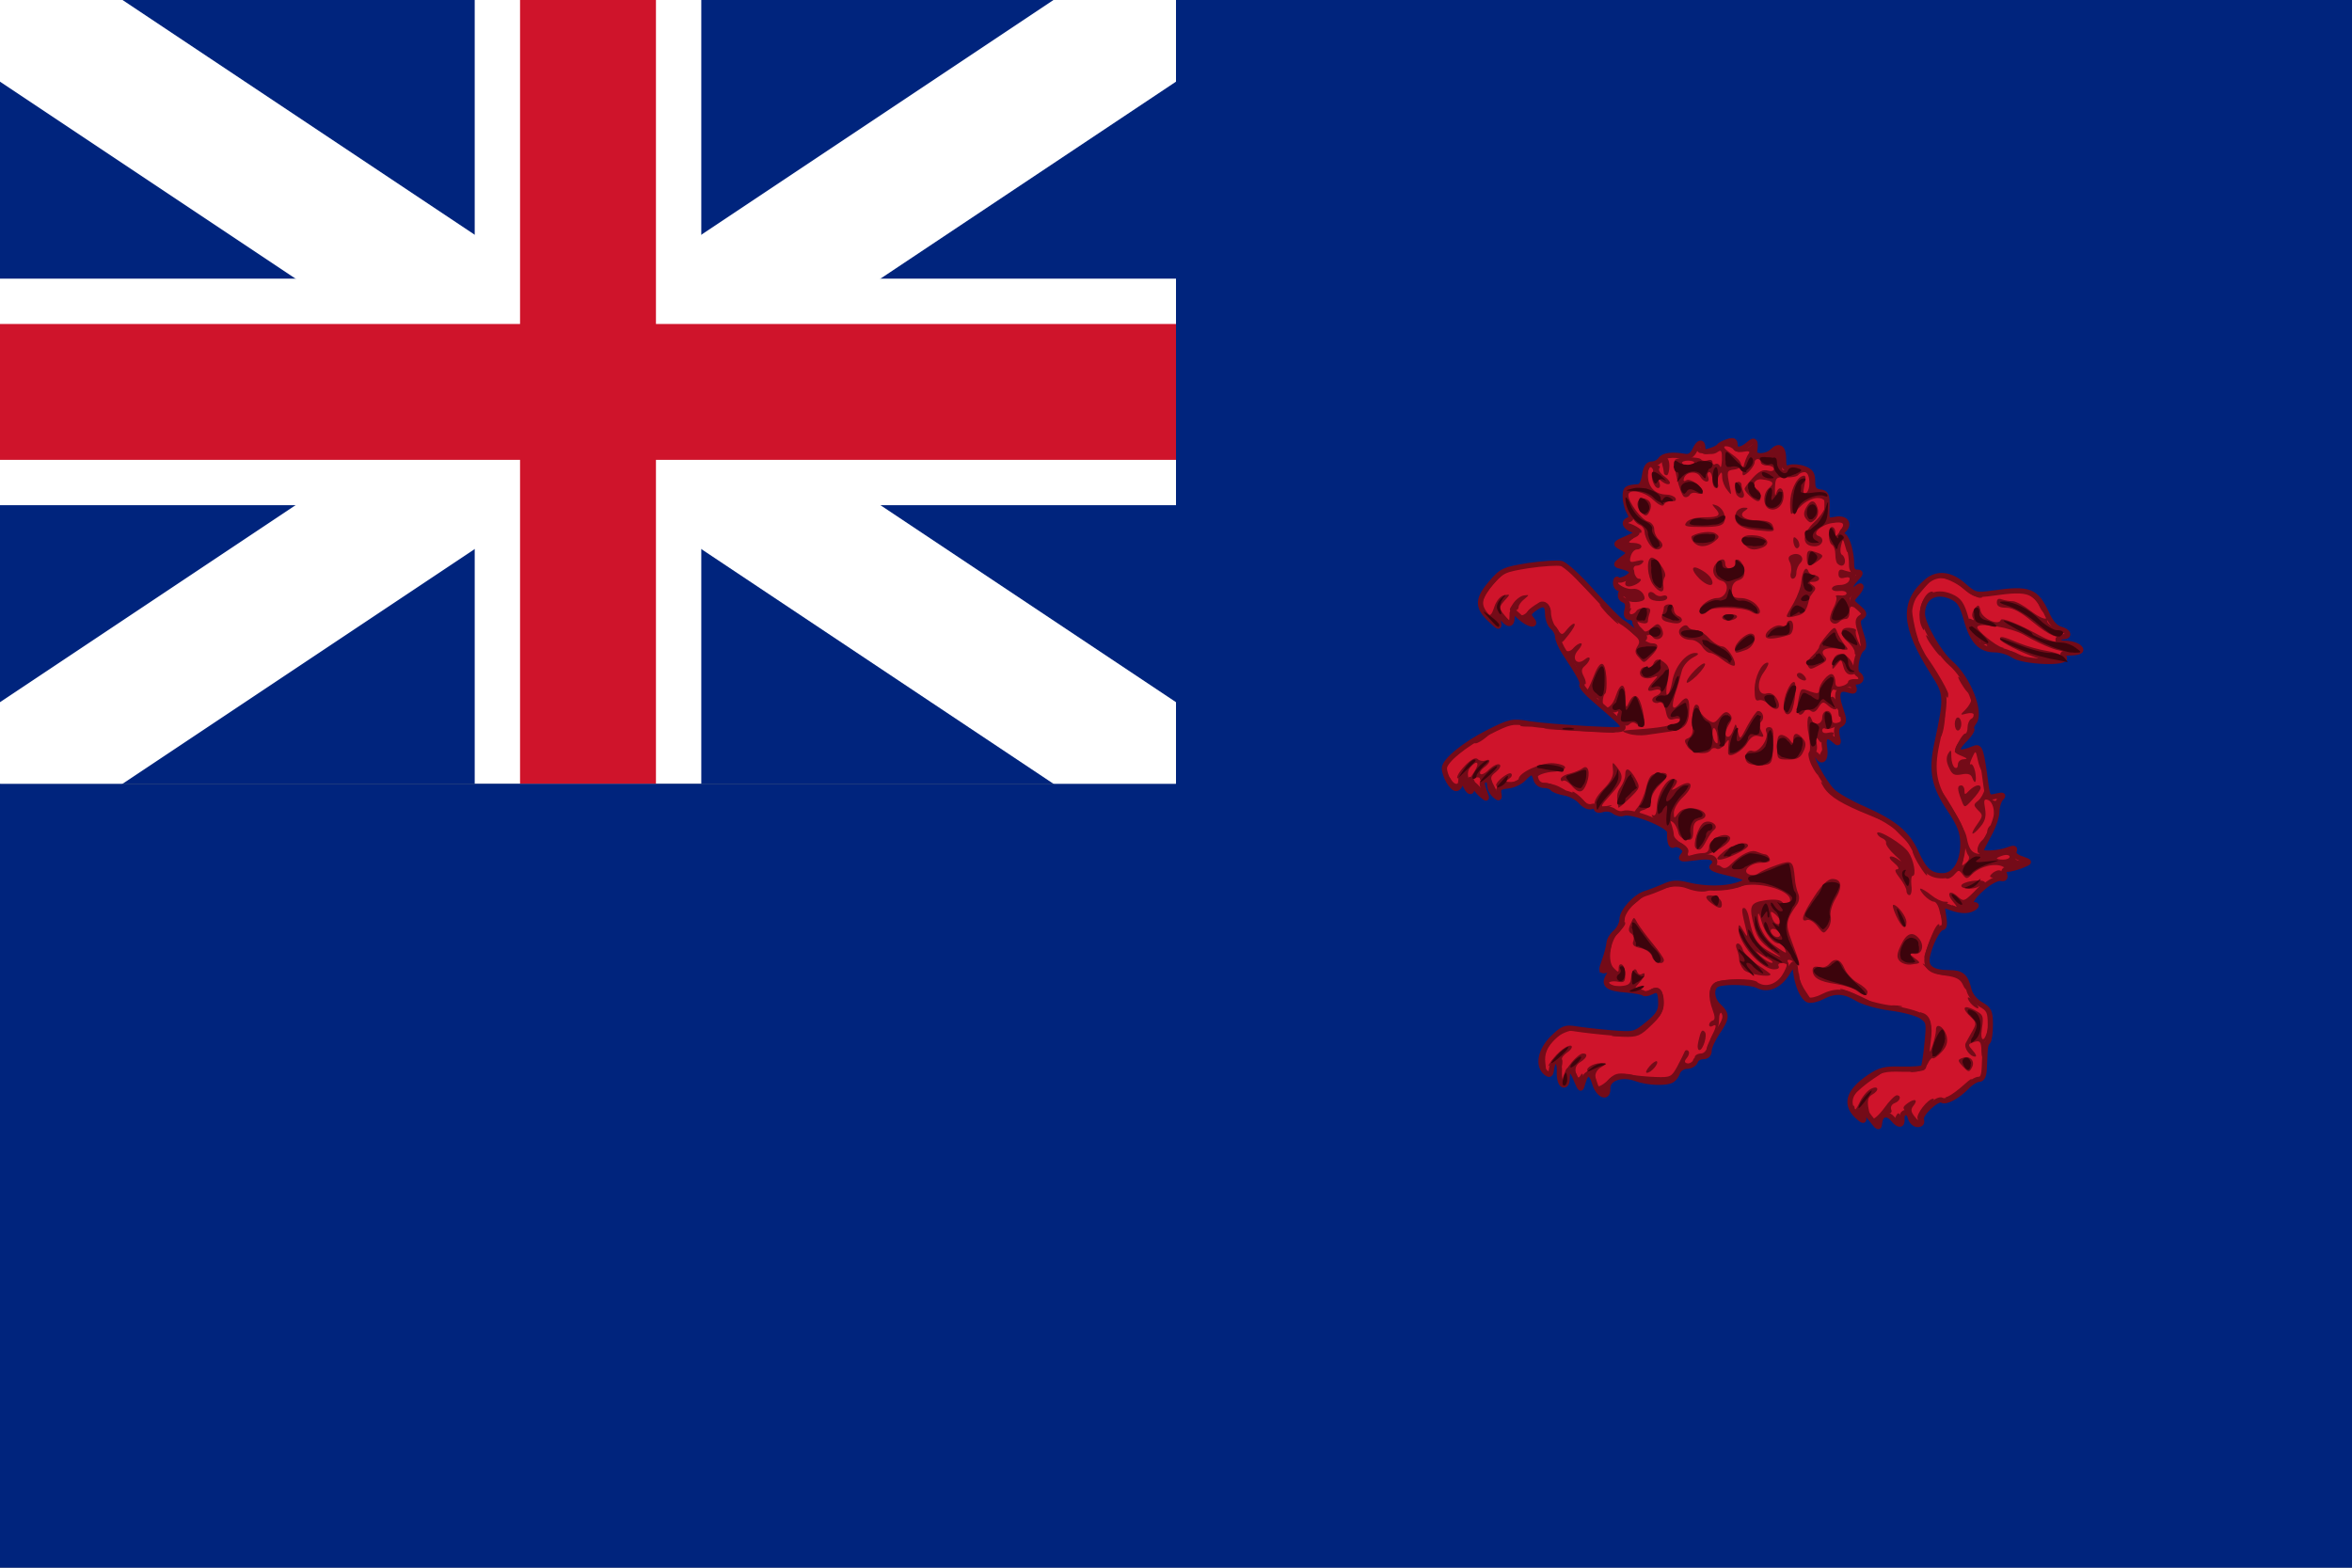<svg version="1.2" xmlns="http://www.w3.org/2000/svg" viewBox="0 0 900 600" width="900" height="600">
	<rect x="0" y="0" width="900" height="600" fill="#808080" stroke="none"/>
	<title></title>
	<style>
		.s0 { fill: #00247d } 
		.s1 { fill: none;stroke: #ffffff;stroke-width: 52 } 
		.s2 { fill: none;stroke: #ffffff;stroke-width: 86.7 } 
		.s3 { fill: none;stroke: #cf142b;stroke-width: 52 } 
		.s4 { fill: #cf142b;stroke: #740b18;stroke-width: 2 } 
		.s5 { fill: #740b18 } 
		.s6 { fill: #3c040c } 
	</style>
	<g id="Layer">
		<path id="Layer" class="s0" d="m0 0h450v300h-450z"/>
		<g id="Layer">
			<path id="Layer" class="s1" d="m0 0l450 300m0-300l-450 300"/>
			<path id="Layer" class="s2" d="m225 0v300m-225-150h450"/>
			<path id="Layer" class="s3" d="m225 0v300m-225-150h450"/>
		</g>
		<path id="Layer" class="s0" d="m0 300h900v300h-900zm450-300h450v600h-450z"/>
	</g>
	<g id="g3190">
		<path id="path3993" class="s4" d="m717 429.6c-1.1-1.3-2.7-3.4-3.5-4.8-1.3-2.2-1.4-2.1-0.7 1.1 0.7 3.3 0.5 3.5-1.3 2-5.8-4.8-4.6-9.9 3.7-15.6 4.3-2.9 6.1-3.3 12.6-3.1 4.2 0.1 7.9-0.2 8.2-0.7 0.3-0.6 1-4.7 1.4-9.3 0.8-7.9 0.7-8.3-2.2-10.3-1.8-1.1-7-2.5-11.8-3.1-4.7-0.6-10.4-2.2-12.7-3.6-4.9-3-8.5-3.2-13.4-0.7-1.9 1-4.4 1.6-5.4 1.2-2.1-0.8-4.2-5.7-4.8-11.1-0.4-3.7-0.4-3.7-3.2 0.8-3 4.9-7.5 6.8-11.3 4.8-2.5-1.3-12.2-1.7-15.4-0.5-2.7 1.1-2.4 5.9 0.6 8.5 3.2 3 3.1 4.5-0.7 10-1.7 2.6-3.1 5.6-3.1 6.9 0 1.4-0.8 2.3-2.3 2.3-1.3 0-2.7 0.8-3 1.9-0.4 1-1.9 1.8-3.3 1.8-1.4 0-2.9 1-3.4 2.2-0.4 1.2-1.3 2.5-2.1 3-2 1.4-9.3 1.2-13.9-0.5-5.5-2-10.9-0.1-10.8 3.8 0.2 4.2-3.6 2.7-5-2-1.3-4.6-3.3-4.7-4.5-0.2-0.8 2.9-0.8 2.9-2.5-1-1.9-4.9-3.5-5.2-3.5-0.9 0 2.1-0.6 3-1.6 2.7-0.9-0.3-1.5-2.5-1.4-5.1 0.2-5-2.3-5.7-3-0.9-0.3 2.2-0.7 2.5-2.2 1.3-3.2-2.7-2.1-8.5 2.6-13.2 3.9-3.8 4.9-4.2 9-3.5 2.5 0.4 8.6 1.1 13.4 1.5 8.7 0.7 9 0.7 13.9-3.3 4-3.2 5.1-4.9 5.1-8 0-4.8-0.9-5.8-3.7-4.3-1.2 0.6-2.5 0.8-2.9 0.4-0.4-0.4-3.3-0.9-6.5-1.2-7.3-0.5-9.1-2-6.8-5.6 1.4-2.4 1.4-2.6-0.8-2-2.2 0.6-2.3 0.3-0.8-3.8 0.9-2.5 1.6-5.4 1.7-6.5 0-1.1 1.1-3 2.5-4.2 1.4-1.2 2.5-3.5 2.5-5 0-3.1 5.2-8.8 9.1-9.9 1.4-0.4 4.5-1.6 6.8-2.6 3.2-1.5 5.2-1.6 9.2-0.6 6.7 1.6 14 1.6 19.1 0 5.3-1.7 4.3-2.8-4.2-4.7-4.4-1-6.4-1.9-5.4-2.5 0.8-0.6 1.1-1.7 0.6-2.5-0.7-1.1-2.8-1.3-7.2-0.7-5.3 0.7-6 0.6-4.7-0.9 1.1-1.4 1-2.1-0.4-3.3-1-0.8-2.4-1.1-3.1-0.7-1.1 0.7-1.7-1-1.6-5 0-2.5-14.5-8.3-17.7-7.1-1 0.4-2.6 0-3.6-0.8-1-0.8-2.9-1.1-4.3-0.7-1.4 0.5-2.5 0.3-2.5-0.5 0-0.7-0.8-0.9-1.8-0.6-1 0.4-2.8-0.4-4-1.8-1.2-1.5-4-3-6.2-3.4-2.3-0.4-4.4-1.2-4.8-1.8-0.4-0.6-1.8-1.1-3.2-1.1-1.5 0-2.8-1.1-3.1-2.5-0.9-3.1-1.9-3.1-4.7-0.1-1.2 1.3-3.9 2.6-6 2.8-3.1 0.3-3.8 0.9-3.5 2.8 0.4 2.1 0.1 2.2-1.5 0.8-1.1-0.9-2-2.8-2-4.1 0-1.4-0.6-2.2-1.6-1.8-1.6 0.6-1.6 1.2-0.1 5.2 0.8 2.2 0.7 2.3-1.3 0.6-1.2-1-2.7-2.9-3.4-4.3-1-2.4-1.1-2.4-0.6 0.3 0.8 3.9-1.2 3.4-2.7-0.7-1.1-3-1.2-3.1-1.3-0.6-0.1 1.6-0.9 2.8-1.8 2.8-1.7 0-4.5-5-4.5-7.8 0-2.8 7.8-9.2 16.8-13.7 8.3-4.2 9.2-4.4 15.5-3.3 3.6 0.6 13.7 1.4 22.5 1.9 17.7 0.8 17.5 1.8 2.8-11-3.1-2.6-5.3-5.2-5-5.8 0.6-0.9-0.8-3.5-6.6-12.3-1.5-2.3-2.7-5.1-2.7-6.3 0-1.1-0.9-2.7-1.9-3.5-1-0.8-1.9-3.1-1.9-5.1 0-3.9-1.7-4.5-5.4-1.7-1.9 1.5-2.1 2.1-0.8 3.7 2.6 3-1.1 2.4-4.5-0.8-2.9-2.7-2.9-2.7-2.9 0 0 3.4-1.6 3.4-4.2-0.1-2-2.8-2-2.8-1.3 0.9 0.8 3.7 0.8 3.7-3 0.1-4.9-4.7-4.8-7.8 0.5-13.9 4-4.7 4.9-5.1 14.1-6.6 5.5-0.8 11.2-1.2 12.8-0.8 1.5 0.4 6.9 5.3 11.9 11 5.1 5.6 10.1 10.7 11.1 11.3 1.1 0.6 3.6 2.5 5.4 4.2 1.9 1.8 3.4 2.6 3.4 1.9 0-0.7-0.8-2-1.8-2.9-1-0.8-1.9-2.3-1.9-3.2 0-0.9-0.8-1.7-1.9-1.7-1.3 0-1.6-0.8-1.1-2.9 0.5-2 0.1-3.2-1.2-3.7-1.1-0.4-1.6-1.5-1.2-2.6 0.4-1.1 0.1-1.9-0.6-1.9-0.8 0-1.4-1-1.4-2.1 0-1.1 0.4-1.7 0.8-1.3 1 1 5.4-1.3 5.4-2.8 0-0.7-1.5-1.6-3.3-2-3.2-0.8-3.2-0.8-0.3-3.1 3.1-2.3 3.1-2.5-0.7-4.5-2.2-1.2-2-1.5 2.5-3.4 4.6-2 4.7-2.1 2.1-3.2-3-1.1-3.7-3.1-1.4-3.9 1.1-0.3 1.1-1.1 0-3.1-0.8-1.4-1.4-4-1.4-5.8 0-3 0.5-3.4 5-3.7 1.1 0 2-1.7 2.4-4.4 0.5-3.1 1.3-4.3 2.9-4.3 1.2 0 2.6-0.8 3.2-1.7 1-1.6 4.4-2.1 9.4-1.2 1.6 0.3 2.8-0.6 3.7-2.4 1.4-3.2 3.1-3.6 3.1-0.8 0 1.4 0.7 1.7 2.8 1 1.5-0.4 3-1.2 3.4-1.7 0.3-0.5 1.8-1.3 3.4-1.8 2-0.6 2.7-0.4 2.7 1.1 0 2.5 2.3 2.4 5.2-0.1 2.3-2.1 2.9-1.3 2.3 2.9-0.2 2.2 4.7 2 6.9-0.3 2.6-2.5 4.2-1.2 4.2 3.3 0 3 0.4 3.6 2.3 3 1.3-0.4 3.8-0.2 5.6 0.5 2.5 0.9 3.2 2 3.2 4.9 0 2.8 0.6 3.7 2.8 4 2.4 0.3 2.8 1.1 2.7 5.8-0.2 5.2-0.1 5.3 3.2 4.7 3.8-0.8 5.7 1.6 3.3 4-1.1 1-1.1 1.7-0.1 2.3 1.5 1 3.1 6.9 3 11.1 0 1.8 0.7 2.8 2 2.8 1.8 0 1.7 0.4-0.6 2.9-2.8 2.9-2.3 5.5 0.6 3.1 2.3-1.9 2.1 0.1-0.4 2.8-1.9 2.1-1.8 2.4 1 4.7 2.4 2.1 2.6 2.7 1.1 3.7-1.5 1-1.5 1.9-0.1 6.3 1.2 3.5 1.3 5.4 0.4 5.9-1.9 1.3-3.2 8.5-1.7 9.5 2 1.2 1.6 3.1-0.5 3.1-1.1 0-1.5 0.7-1 2 0.6 1.6 0.2 1.8-2.1 1.1-4-1.3-5 1.3-2.9 7.2 1.5 4.4 1.5 5.2-0.2 6.1-1.3 0.7-1.6 2.1-1.1 4.4 0.7 2.7 0.5 3-0.8 1.8-3.2-3-4.8-1.8-4 2.8 0.6 4.1-1 5.9-2.7 3-0.5-0.6-1.3-1.2-2-1.2-1.7 0 4.3 11.4 7.8 14.7 1.5 1.5 6.9 4.6 11.8 6.7 11.7 5.2 16.6 9.2 20 16.5 3.2 7.1 5.5 9.1 10.2 9.1 4.6 0 7.8-5 7.8-12.3-0.1-4.5-1.1-7.1-4.8-12.7-6.3-9.3-7.4-14.9-5.2-25.4 3.9-18 3.8-19.2-1.3-27.1-11.4-17.9-12.1-27.1-2.4-35.3 4-3.3 9.1-2.7 14 1.7 4.2 3.7 4.7 3.8 11.3 2.9 13.9-2 16.4-1 20.6 8.1 1.4 3.1 3.2 5.2 5.1 5.7 3.2 0.8 3.9 2.9 1 2.9-1 0-1.9 0.6-1.9 1.2 0 0.7 1.1 1.3 2.4 1.3 3.2 0 6.3 1.2 6.3 2.6 0 0.6-1.7 1.1-3.9 1.1-3 0-3.5 0.3-2.5 1.6 2.2 2.6-15.7 2-19.5-0.7-1.7-1.2-4.8-2.1-7-2.1-5.5 0-8.6-3.3-10.9-11.6-1.7-6-2.7-7.4-5.9-8.8-6.1-2.6-10.9 0.4-10.9 6.7 0.1 4 6.3 14.9 10.8 18.8 6.7 5.7 12 19.1 8.9 22.7-0.8 1.1-1.2 2.2-0.8 2.5 0.3 0.4-0.7 2-2.3 3.7-5.1 5-3.6 6.6 3.4 3.7 2.1-0.9 2.6 0.9 4.3 13.9 0.7 4.9 0.9 5.2 4 4.4 2.7-0.6 3-0.4 1.7 0.9-0.8 0.9-1.5 3.2-1.5 5.1 0 1.8-1.4 5.9-3.1 8.9-1.7 3.1-3.1 5.9-3.1 6.2 0 1.2 7 0.8 10.3-0.5 2.5-0.9 3-0.8 2.5 0.5-0.4 1.1 0.7 2.2 2.9 2.9 3.4 1.2 3.4 1.2 0 2.6-2 0.8-4.4 1.4-5.4 1.4-1.2 0-1.7 0.7-1.2 1.9 0.5 1.4 0.1 1.9-1.5 1.6-1.3-0.2-4.3 1.4-6.8 3.6-4.6 4-5.7 6.5-3 6.5 0.9 0.1 0.5 0.7-0.7 1.4-2.3 1.3-5.5 1-9.9-0.8-2-0.8-2.1-0.5-1.4 3.6 0.5 2.8 0.4 4.5-0.4 4.5-1.6 0-4.7 5.9-5.8 11-0.9 4.3 1.7 6.3 8.4 6.3 4.7 0 6.3 1.3 7.5 6.5 0.5 2.1 2.4 4.4 4.5 5.6 3.2 1.8 3.7 2.8 3.7 7.7 0 3.2-0.4 6.1-0.9 6.6-1 1-1.1 1.7-1.4 9.7-0.1 3.3-0.7 4.7-2.1 4.7-1 0-3.1 1.3-4.6 2.9-3.4 3.5-8 6.1-9.5 5.1-1.7-1.1-8.7 5.4-7.9 7.5 0.4 1.1-0.1 1.8-1.4 1.8-1.2 0-2.4-1.2-2.8-2.6-0.7-2.9-3.5-2.5-3.2 0.5 0.2 2.6-1.3 2.6-3.3 0.2-2.2-2.7-4.7-2.3-5.2 0.8-0.3 2.5-0.4 2.5-2.3 0.3z"/>
		<path id="path3987" fill-rule="evenodd" class="s5" d="m717.1 429.6c-1-1.3-1.3-1.9-0.7-1.4 0.5 0.4 2.6-1.4 4.6-4.1 1.9-2.7 4.1-4.9 4.8-4.9 1.9 0 1.4 2.2-0.8 3-1.1 0.4-1.7 1.5-1.3 2.5 0.4 1-0.2 1.6-1.4 1.5-1.1-0.1-2.3 1.1-2.7 2.8-0.7 2.8-0.8 2.8-2.5 0.6zm8.2-0.2c-0.4-0.6-0.2-1.7 0.4-2.6 0.7-1.2 1.1-0.9 1.6 1 0.7 2.5-0.8 3.6-2 1.6zm6.6-0.2c0-0.6-0.9-2.1-2.1-3.2-1.9-2-1.9-2.2 0.2-3.8 2.8-2 4.1-1.3 2.1 1.1-1 1.3-0.9 2.3 0.6 4.1 1 1.3 1.5 1.6 1.1 0.8-0.8-1.6 3.9-7.7 6-7.7 0.6 0-0.3 1.3-2.1 3-2 1.8-3 3.8-2.5 4.9 0.4 1.3 0 2-1.3 2-1.1 0-2-0.6-2-1.2zm-22.3-3.2c-0.8-1-1.2-2.2-0.7-2.7 0.4-0.4 0.8 0 0.8 1 0 0.9 0.8 0 1.8-2.2 0.9-2.1 2.8-4.5 4.3-5.3 3-1.6 3.6 0.5 0.5 2.2-1.4 0.8-1.8 2.2-1.4 4.7 0.7 3.4 0.6 3.4-1.2 1.1-1.8-2.4-1.9-2.4-1.2 0.3 0.8 3.2-0.6 3.6-2.9 0.9zm-1.1-6.8c1.2-2.8 10.4-9.9 13-9.9 0.6 0-1.5 1.6-4.5 3.5-3 2-6.5 4.9-7.6 6.5-2.2 3-2.2 3-0.9-0.1zm37 0.4c1-0.4 3.8-2.4 6.1-4.5 2.4-2.2 3.5-2.8 2.5-1.4-2.8 3.8-6.5 6.7-8.6 6.6-1.6 0-1.6-0.1 0-0.7zm-133.6-2.5c-0.9-1.2-1.2-1.8-0.7-1.4 0.5 0.4 2.4-0.6 4.1-2.3 2.6-2.6 3.8-2.9 7.6-2.2 2.5 0.4 7.3 0.9 10.6 1 5.7 0.2 6.1 0 8.3-4 1.3-2.4 2.5-4.9 2.8-5.6 0.2-0.7 0.9-0.9 1.4-0.4 0.6 0.5 0.3 1.7-0.5 2.7-1.2 1.4-1 1.9 0.8 2.3 1.8 0.5 1.7 0.6-0.5 0.8-1.4 0-3.5 1.5-4.6 3.2-2.3 3.5-8.2 4.1-15.2 1.6-5.5-2-10.9-0.1-10.8 3.7 0.1 3.3-1.1 3.5-3.3 0.6zm-13.8-4.6c0.6-3.3 5.6-9.3 7.7-9.3 2 0 1.5 1.7-1.1 3.3-1.6 1-2.1 2.4-1.7 4.1 0.5 2 1 2.3 1.8 1 0.7-1.2 1-0.8 1 1.3 0 2.5-0.3 2.7-1.8 1.4-1-0.9-1.9-2.3-1.9-3.3 0-0.9-0.5-1.7-1.2-1.7-0.7 0-1.2 1.4-1.2 3.1 0 1.7-0.5 3.1-1.1 3.1-0.6 0-0.8-1.4-0.5-3zm11.4 0c0-0.9-0.6-2-1.5-2.3-2.1-0.9 1.3-3.3 4.6-3.3 2.5 0.1 2.5 0.1 0 1.6-1.4 0.8-2.3 2.4-2.1 3.6 0.3 1.2 0.1 2.2-0.2 2.2-0.4 0-0.8-0.8-0.8-1.8zm-13-2.8c0.7-4.3-0.2-5-3-2.5-1.5 1.3-1.5 1.2 0-0.9 2.5-3.7 6.6-6.7 7.8-6 0.5 0.4-0.1 1.5-1.6 2.5-1.4 1-2.3 2.2-2 2.7 0.4 0.5 0.1 2.6-0.6 4.6-1.2 3.6-1.2 3.6-0.6-0.4zm-5.9 0.1c-0.5-0.5-0.8-2.5-0.8-4.5 0-5 7.1-12.1 11.9-11.9 3.3 0.1 3.3 0.2-0.8 1.1-6 1.5-10.2 6.7-9.6 12 0.5 4.5 0.5 4.5-0.7 3.3zm40.6-1.7c1.2-1.4 2.5-2.2 2.8-1.9 0.9 0.8-2.2 4.4-3.8 4.4-0.7 0-0.2-1.1 1-2.5zm102 1.4c2.7-0.8 3.2-1.8 4.1-9.3 0.8-7.2 0.7-8.7-1.2-10.8-1.9-2.1-1.9-2.3-0.1-1.6 2.7 1 3.7 4.6 2.8 10.8-0.6 4.8-0.5 4.9 0.7 1.5 0.7-2.1 1.3-4.7 1.3-5.8-0.1-3.2 3.1-1.4 4.1 2.3 0.5 2.3 0 4-2 6.1-1.5 1.6-3 2.7-3.4 2.3-0.3-0.3-1.2 0.7-1.9 2.2-0.8 1.6-2.7 2.9-4.5 3-3 0.3-3 0.3 0.1-0.7zm17.9-1.3c-2.1-2.3-2.1-2.6-0.1-3.3 2.8-1.1 5 1.2 3.5 3.8-1 1.8-1.3 1.7-3.4-0.5zm-102.5-4c0.4-0.6 1.4-1 2.3-1 1 0 2-1 2.3-2.2 0.4-1.7 0.6-1.6 0.7 0.5 0.1 1.9-0.7 2.8-2.9 3.2-1.7 0.3-2.8 0.1-2.4-0.5zm109.6-1.7c0-3.9-0.6-4.6-3.3-3.5-1.9 0.7-1.9 0.9 0 3.1 1.2 1.3 1.6 2.3 0.9 2.3-2.1 0-4.5-3.5-3.6-5.2 0.5-0.9 1.6-3 2.6-4.7 1.5-2.7 1.5-3.2-0.7-5.3-3.6-3.3-2.9-4.9 1.3-2.7 3.5 1.8 3.7 2.2 3 7.1-0.9 5.7 1.3 5.4 2.3-0.3 0.5-2.6 0.6-2.5 0.7 0.9 0.1 2.2-0.4 4-1.2 4-0.8 0-1.1 1.2-0.6 3 0.4 1.7 0.3 3.4-0.3 3.7-0.6 0.4-1.1-0.7-1.1-2.4zm-108.3-4c0.9-4 1.4-4.7 2.4-3.6 1.2 1.1-0.6 7-2 7-0.7 0-0.9-1.4-0.4-3.4zm5.3-2.4c1.7-3.3 1.7-4.4 0.1-3.4-0.7 0.4-1.3 0.2-1.3-0.5 0-0.6 0.6-1.4 1.4-1.6 0.9-0.3 0.9-1.5 0-3.9-2-5.3-1.6-9.3 1-10.7 2.9-1.5 13.7-1.7 16-0.2 0.9 0.6-1 0.8-4.6 0.5-9-0.9-12.5 0.3-12.5 4.1 0 1.8 1.2 4.3 2.8 5.7 1.5 1.3 2.1 2.1 1.2 1.6-1.1-0.5-1.5 0.4-1.5 2.8 0 1.9-0.9 4.6-2 5.9-1.8 2.4-1.8 2.3-0.6-0.3zm-34.1 0c7.6-0.6 14.4-6.5 14.4-12.3 0-4.7-0.9-5.6-4.2-4-2.5 1.2-2.5 1.2-0.2-0.7 3.1-2.5 5.6-0.4 5.6 4.7 0 2.9-1.2 5.1-4.7 8.5-4.3 4.2-5.4 4.7-10.9 4.5-6-0.3-6-0.3 0-0.7zm100.6-11.1c1.6-0.3 4.1-0.3 5.6 0 1.5 0.3 0.3 0.5-2.8 0.5-3.1 0-4.3-0.2-2.8-0.5zm32.4-1c-2.2-2.8-0.9-3.1 1.6-0.4 1.2 1.2 1.7 2.3 1.1 2.3-0.6 0-1.8-0.9-2.7-1.9zm-45-2.5c-3.4-1.7-5.6-3-4.8-3 0.8-0.1 4.4 1.3 8 3 3.7 1.7 5.8 3.1 4.8 3-1 0-4.6-1.4-8-3zm-19.2-1.8c-1.5-2.1-2.4-4.7-2.1-5.9 0.5-1.9 0.6-1.9 0.7 0.1 0.1 1.3 1.3 3.9 2.7 5.9 1.4 2 2.3 3.6 2 3.6-0.4 0-1.9-1.7-3.3-3.7zm20.6-0.5c-1.2-1-4.8-2.1-8-2.6-6.4-0.9-8.9-2.4-8.9-5.3q0-1.8 2.4-1.2c1.4 0.4 3.1-0.1 3.9-1.1 2.2-2.6 4.4-2 5.9 1.7 0.8 1.9 3.1 4.4 5.1 5.5 2.1 1.2 3.7 2.7 3.7 3.4 0 1.8-1.4 1.6-4.1-0.4zm-90.4-0.8c-3.8-0.9-3.8-0.9 0-1 2.9-0.2 3.8-0.8 4-2.8 0.2-3.2 1.7-4.8 2.4-2.6 0.3 0.8 1.1 1.2 1.7 0.8 1.9-1.1 1.3 1-1 3.4-1.9 2.2-1.9 2.3 0.3 1.6 2-0.7 2.1-0.6 0.6 0.5-2.1 1.5-2.7 1.5-8 0.1zm131-1.5c-0.9-2.1-2.6-3-6.6-3.5-2.9-0.4-6.2-1.7-7.4-3-2-2.1-2-2.1 1-0.2 1.7 1.1 4.8 2.1 6.9 2.1 3.9 0 8.6 3.6 7.7 6.1-0.2 0.7-0.9 0.1-1.6-1.5zm-136.5-0.4c-0.1-0.7 0.5-1.9 1.3-2.6 2.2-2.3 0-4.6-2.4-2.6-1.8 1.3-1.9 1.3-0.7-0.3 0.7-1 1.8-4 2.3-6.7 0.7-4.3 6.8-13.9 6.8-10.9 0 0.7-1.1 2.1-2.4 3.3-3.3 3.1-4.6 11.2-2 13.8 1.8 1.8 1.9 1.8 1.9-0.1 0-1.1 0.6-1.6 1.3-1.2 0.7 0.4 1.2 2.2 1.2 3.9 0 2.7-0.4 3.1-3 2.6-1.7-0.3-3.3 0-3.6 0.8q-0.6 1.3-0.7 0zm64.9-0.2c1.4-0.9 4.2-5.7 4.2-7 0-0.4-0.9-0.7-1.9-0.7-1.1 0-1.6 0.5-1.2 1.2 0.4 0.7-0.3 1.2-1.7 1.2-5 0-13.8-10.1-13.7-15.7 0.1-1.8 0.4-1.6 1.9 0.9 1.4 2.4 1.7 2.5 1.3 0.6-2-8.1-2.2-9.3-1-9.3 0.7 0 1.6 2 2 4.5 1.4 7.3 3.2 9.9 8.6 12.7 2.8 1.5 4.1 2 2.8 1.1-6.6-4.5-8.2-6.4-9.4-10.6-2.3-8.4-1.9-9.7 3.9-10.6 3-0.5 5.6-0.3 6.4 0.4 1.8 1.8 3.3 1.6 3.3-0.5 0-4-12.8-7.4-19.2-5.2-1.8 0.7-1.7 0.5 0.3-0.6 1.5-0.8 2.8-1.8 2.8-2.2 0-0.5-3.4-1.6-7.5-2.5-4.8-1-7-2-5.9-2.6 0.8-0.6 2.3-0.4 3.1 0.3 1.1 0.9 2.1 0.7 3.6-0.8 4-4 7.9-5.9 10.1-4.9 1.2 0.5 2.7 1 3.3 1 0.6 0.1 1.3 0.8 1.6 1.7 0.4 1-0.7 1.5-3.1 1.5-4.4 0-7.9 3.3-4.7 4.5 1.1 0.4 2.7 0.2 3.5-0.5 0.9-0.7 4-2.1 6.9-3.1 5.9-2.1 6.4-1.7 7 5 0.1 1.9 0.7 4.5 1.2 5.7 0.7 1.4 0.5 3.2-0.4 4.4-4.1 5.7-4.5 7.6-2.2 13.5 3.5 9.3 3.9 11 1.9 9.2-1.9-1.9-4.1-2.1-3-0.4 1 1.7-2.8 8.7-4.6 8.7-1.1 0-1.1-0.3-0.2-0.9zm-2.6-9.2c-1.3-0.7-3.3-2-4.4-2.7-1-0.8-0.6-0.2 1 1.4 1.6 1.5 3.6 2.7 4.4 2.7 0.8 0 0.4-0.6-1-1.4zm6-4.1c-0.4-1-1.4-1.9-2.2-1.9-2.3 0-5.3-3.8-6.7-8.6-0.6-2.4-1.2-3.5-1.3-2.4-0.2 4.1 2.6 9.3 6.4 11.9 4.9 3.3 4.7 3.2 3.8 1zm-1.7-5.4c0-0.6-0.8-1.5-1.8-1.9-1.9-0.7-2.5 0.6-1 2.1 1.1 1.2 2.8 1.1 2.8-0.2zm0-5c0-0.6-0.8-1.7-1.8-2.6-2-1.7-2.3-1.3-1.1 1.8 0.8 2 2.9 2.7 2.9 0.8zm-13.9 18.6c-1-1.1-1.8-2.9-1.8-3.9 0-1-0.4-2.8-0.9-4-0.5-1.2-0.4-2.2 0.4-2.2 0.7 0 1.6 1.2 2 2.6 0.5 1.3 3 3.9 5.7 5.7 2.7 1.7 4.8 3.3 4.8 3.5 0 1.4-8.8-0.1-10.2-1.7zm59.5-3.5c-1.1-1.3-1-2.7 0.6-6 2.1-4.6 4.5-5.4 6.9-2.5 2.3 2.7 1.1 6.3-1.8 5.9-2.4-0.4-2.4-0.4 0 1.5 2.7 2 2.7 2.1-1.5 2.6-1.5 0.1-3.4-0.5-4.2-1.5zm-94.6-1.5c-0.4-1.5-2.2-2.8-4.3-3.3-2.7-0.5-3.5-1.3-2.9-2.7 0.4-1.1 0-2.4-0.8-2.9-1.1-0.7-1.2-1.7-0.2-3.8 1.2-2.8 1.2-2.8 2.6-0.2 0.8 1.4 3.4 4.9 5.8 7.8 2.4 2.9 4.3 5.7 4.3 6.3 0 2.2-3.9 1.1-4.5-1.2zm104.6-1.7c2.2-6.7 4.1-10.8 5.1-10.8 0.6 0 0 2-1.3 4.4-1.4 2.4-2.5 5.1-2.5 6.1 0 1-0.5 2.1-1.1 2.4-0.7 0.4-0.8-0.4-0.2-2.1zm-41.3-9.9c-1.3-1.7-3-2.8-4-2.5-2.8 1.1-1.8-2.2 2.8-9.1 2.8-4.3 5.2-6.6 6.8-6.6 3.6 0 4.1 2.9 1.3 7.5-1.4 2.3-2.2 5.3-1.9 6.7 0.3 1.4-0.1 3.5-1 4.8-1.6 2.1-1.8 2.1-4-0.8zm30.1-4c-1.1-2.4-1.6-4.3-1.1-4.3 1.6 0 5 4.5 5 6.6 0 3.3-1.7 2.3-3.9-2.3zm16.6-1.8c-0.4-2.1-1.4-3.7-2.2-3.7-0.8 0-2.5-1.1-3.8-2.5-1.2-1.4-1.8-2.5-1.3-2.5 0.5 0 2.4 1.1 4.1 2.5 1.7 1.4 4 2.5 5.1 2.5 1.6 0 1.7 0.2 0.4 1.1-1.1 0.6-1.4 2-0.9 3.7 0.5 1.4 0.5 2.6 0.1 2.6-0.4 0-1-1.7-1.5-3.7zm-117.5-3.2c1.8-1.9 3.5-3.2 3.8-2.9 0.3 0.3-1.2 1.9-3.4 3.5-3.8 3-3.8 3-0.4-0.6zm122.6 1.7q-0.9-1.4 0.8-0.4c1 0.6 0.7-0.1-0.6-1.6-2.9-3.3-1.6-5.1 1.6-2.2 2.2 2 2.5 1.9 5.9-1.4 1.9-1.9 3-3 2.3-2.5-1.6 1.3-6.8 1.2-6.8-0.2 0-1.5 7.6-2.8 8.9-1.5 0.7 0.6-0.3 2.2-2.2 3.7-1.9 1.5-3 3.3-2.6 4.4 1.1 2.9-5.6 4.5-7.3 1.7zm-92.3-1.5c-3-2.2-2.7-3.5 0.6-3 1.5 0.2 2.9 1.4 3.2 2.6 0.4 2.5-0.8 2.7-3.8 0.4zm74.5-4.9c0-0.9-1.2-3.1-2.6-4.9-1.8-2.3-2.1-3.3-0.9-3.3 0.9-0.1 0.4-1.1-1.3-2.5-3.2-2.6-1.1-3.4 2.2-0.9 1.2 0.9 0.4 0-1.7-1.9-2.1-1.9-3.6-4-3.5-4.7 0.2-0.7-0.5-1.5-1.5-1.9-1-0.4-1.9-1.3-1.9-1.9 0-1.8 10 4.2 12 7.3 2 2.9 3.1 9 1.6 9-0.5 0-0.7 1.6-0.5 3.7 0.3 2-0.1 3.7-0.7 3.7-0.7 0-1.2-0.8-1.2-1.7zm-84.1-0.9c-1.7-0.7-4.4-0.9-6.2-0.5-2.7 0.6-2.8 0.5-0.8-0.7 1.7-1 3.7-1 7.7 0.1 3 0.8 6.3 1.2 7.4 0.8 1.1-0.5 1.6-0.3 1.2 0.4-1 1.6-5.2 1.5-9.3-0.1zm99.9-4.4c0.9-0.4 2.8-2.4 4.2-4.6 1.3-2.1 2.1-2.8 1.7-1.5-0.7 2-0.5 2.1 1.1 0.7 1.2-0.9 1.5-2.1 0.8-2.9-0.6-0.8-1.4-3.6-1.8-6.2-0.4-2.7-2.7-7.8-5.1-11.4-2.4-3.7-4.4-7-4.4-7.6 0-2.5 10 14.5 10.7 18.2 1.2 6.3 2.7 7.2 9.7 6.3 3.4-0.4 6.8-1.2 7.5-1.6 0.8-0.5 1.3 0.3 1.3 1.9-0.1 2.2 0.5 2.7 3 2.5 2.7-0.3 2.6-0.1-1 1.8-3.3 1.6-4.6 1.7-6.4 0.6-2.8-1.7-8.9-0.3-12 2.8-1.9 1.9-2.2 1.9-3.6 0.1-1.3-1.8-1.6-1.8-3-0.2-0.8 1.1-2.2 1.9-2.9 1.8-0.8 0-0.7-0.4 0.2-0.7zm23.7-7.7c0-0.6-1.1-0.9-2.5-0.5-1.3 0.4-2.4 0.9-2.4 1.1 0 0.3 1.1 0.5 2.4 0.5 1.4 0 2.5-0.5 2.5-1.1zm-7 6.7c0.7-0.8 2-1.5 2.9-1.5 0.8 0 1.8 0.7 2.1 1.5 0.3 0.8-0.8 1.4-2.9 1.4-2.6 0-3.1-0.4-2.1-1.4zm-27.6-3.4c-1.4-2.2-2.5-4.6-2.5-5.2 0-1.4 0.2-1.2 3.5 4.5 3.2 5.7 2.4 6.2-1 0.7zm-90.5-3.8c1.2-1.4 1.1-2.1-0.3-3.3-1-0.8-2.4-1.1-3.1-0.7-0.8 0.5-1.3-0.6-1.3-2.9 0-2.6-0.7-3.9-2.3-4.4-1.3-0.5-3.2-1.7-4.1-2.8-0.9-1.2-1-1.7-0.3-1.3 0.9 0.5 1.4-0.7 1.5-3.5 0.2-4.6 3.6-10.3 6.1-10.4 0.9 0 1.6 0.4 1.6 1 0 0.5-0.7 1.7-1.6 2.6-0.8 0.9 0.1 0.7 2-0.5 5.2-3.3 6.6-0.7 2.1 3.7-2.1 1.9-3.7 4.7-3.7 6.1 0 2.4 0.1 2.4 1.7 0.3 1.2-1.6 3-2.1 5.8-1.9 4.6 0.5 6.3 3.4 2.5 4.4-1.9 0.5-2.6 1.6-2.6 4.3 0 3-0.5 3.6-2.7 3.3-1.5-0.3-2.8-1.5-3-2.8-0.2-1.2-1-2.9-1.8-3.7-1.2-1-1.4-0.8-0.7 0.9 0.4 1.3 0.8 3 0.8 3.8 0 0.9 1.4 2.3 3.1 3.2 1.9 1.1 2.8 2.4 2.4 3.5-0.4 1.2 0 1.5 1.3 1 1.1-0.4 3.1-0.8 4.4-0.8 1.5 0 2.3-0.8 2.3-2.5 0-2.8 5.9-5.7 7.8-3.8 1.9 1.9-6.7 7.2-13.2 8.1-5.3 0.8-6 0.7-4.7-0.9zm15.7-1.5c3.5-2.8 9.3-4.2 9.3-2.2-0.1 1.3-8.3 5.3-10.9 5.3-1.5 0-1.1-0.8 1.6-3.1zm97.1-0.8c0-1.1 0.8-2.7 1.8-3.5 1-0.9 1.9-2.3 1.9-3.2 0-0.9 0.5-2 1.2-2.4 1.5-0.9 0.2 3-1.9 5.6-0.8 1-1.8 2.7-2.2 3.7-0.5 1.5-0.7 1.5-0.8-0.2zm-107.8-0.5c-1.3-1.2 0.9-8.4 3-9.7 2.4-1.5 6.2 1.1 4 2.7-0.7 0.5-2 2.4-3 4.3-1.7 3.3-2.7 4-4 2.7zm77.5-5.8c-4.6-4.8-4.7-4.9-1-2.3 2.2 1.5 4.6 3.9 5.3 5.2 1.8 3.2 1.4 2.9-4.3-2.9zm30.1-3.2c2.3-3.3 2.4-3.6 0.4-5.5-1.8-1.9-1.8-2.2 0-3.6 1.1-0.9 2.3-3 2.6-4.7 0.5-3.1 0.5-3.1 0.7 0.2 0.1 2.9 3.9 6.3 3.9 3.5 0-0.7 0.6-1.2 1.3-1.2 1 0 1.1 0.4 0.2 1.5-0.7 0.9-1.6 3.2-1.9 5.3-0.5 3.7-0.5 3.7-0.7-0.2-0.1-2.3-1-4.2-2.2-4.7-1.6-0.6-1.8 0-1.2 3.3 0.5 2.9 0 4.8-1.7 6.8-3.3 4-4.4 3.5-1.4-0.7zm-44.8-5.1c-9-3.9-12.6-6.5-14.6-10.5-0.7-1.4 0.2-0.8 1.9 1.3 2 2.4 6.5 5.3 11.6 7.4 7.2 3 12 5.5 10.1 5.4-0.3 0-4.3-1.6-9-3.6zm-85.7 1.6c-1-0.4-0.9-1.3 0.6-3 1.1-1.3 2.6-4.7 3.3-7.6 1.1-4.4 1.8-5.3 4.7-5.6 4.2-0.5 4.3 0.9 0.3 4.7-1.7 1.6-3.1 4.1-3.1 5.7 0 1.7-1 3.1-2.6 3.6-2.1 0.6-2.3 1.1-1 1.9 1.8 1.1 0.3 1.4-2.2 0.3zm-15.7-3.7c-0.6-1.4 0.5-3.5 3.2-6.3 2.9-2.9 4-5.1 3.7-7.5-0.3-3.2-0.2-3.2 1.6-0.9 2.7 3.5 2.4 5.1-2.5 10.5-4 4.4-4.1 4.8-1.5 4.3 2.6-0.5 2.6-0.5 0.3 0.6-3.5 1.7-4 1.6-4.8-0.7zm-6.1-2.3c-1.9-1.7-3-3.1-2.4-3.1 0.6 0 2.4 1.4 4 3.1 3.7 4 2.9 3.9-1.6 0zm15.1 3c-0.8-4.3-0.7-5.6 0.8-7.8 1-1.4 1.8-3.5 1.8-4.7 0-3.2 1.6-2.7 3.9 1.3 1.9 3.5 1.9 3.6-2.2 7.6-2.3 2.2-4.2 3.9-4.3 3.6zm131.2-3c-1.6-4.1-1.6-5.5 0-5.5 0.6 0 1.2 0.8 1.2 1.9 0 1.8 0.2 1.8 1.9 0 2.2-2.1 4.3-2.6 4.3-0.9 0 0.6-1.4 2.6-3.1 4.4-3.1 3.4-3.1 3.4-4.3 0.1zm-179-2.1c-0.8-0.8-1.5-2.5-1.5-3.8q0-2.4-1.9-1.7c-1 0.4-1.8 0.2-1.8-0.4 0-0.6-1-0.8-2.2-0.3-2 0.7-2 0.6 0.1-2.5 2.2-3.5 1-4.7-1.6-1.6-1.1 1.4-1.2 2.8-0.2 5.7 1.2 3.4 1.1 3.7-0.5 2.4-1-0.8-1.8-2.3-1.8-3.3 0-1-0.6-1.4-1.2-1-2.5 1.5-1.2-1.6 2-4.8 2.1-2.1 3.8-2.9 4.5-2.2 0.7 0.7 2 0.9 2.9 0.6 2.4-1 2.1 0.9-0.5 2.7-1.2 0.9-1.8 2-1.3 2.4 0.4 0.5 2-0.3 3.4-1.8 1.5-1.4 3.2-2.2 3.9-1.8 0.7 0.4 0.1 1.6-1.3 2.8-2.4 1.9-2.4 2.3-0.6 5.7 2 3.9 1.8 5.2-0.4 2.9zm-6.5-2.2c-0.7-1.4-1.1-2.5-0.8-2.5 0.3 0 1.5 1.1 2.7 2.5 1.2 1.4 1.6 2.5 0.9 2.5-0.8 0-2-1.1-2.8-2.5zm29.7 0c0-0.7-1.5-1.3-3.4-1.4-2.5-0.1-2.7-0.3-0.8-0.7 1.3-0.2 4.1 0.4 6.1 1.4 3.3 1.7 3.4 1.9 0.9 1.9-1.5 0-2.8-0.5-2.8-1.2zm6.6-1.2c-1.2-1.3-2.5-2.1-3.1-1.8-0.6 0.4-1 0.1-1-0.6 0-0.7 1.5-1.7 3.4-2.1 1.9-0.5 4.1-1.4 4.9-2 2.2-1.8 3.2 1.6 1.7 5.6-1.5 4-3.1 4.2-5.9 0.9zm-45.9-0.3c-0.8-0.8-1.5-2-1.4-2.8 0-0.7 0.6-0.3 1.3 0.9 0.7 1.2 1.8 1.9 2.4 1.5 0.6-0.4 1.2-0.1 1.2 0.6 0 1.7-1.7 1.7-3.5-0.2zm17.1 0.2c0-1.5 4.9-5.3 5.8-4.4 0.5 0.5 0.1 1.4-0.9 2-1.5 1-1.3 1.2 0.9 1.2 1.6 0 2.8-0.5 2.8-1.1 0-2.5 8.6-6.4 13.3-6.1 6.1 0.6 6 2.8-0.3 3.3-2.7 0.2-5.3 1.1-5.8 1.9-0.7 1-1 1-1-0.1 0-2.3-2-1.9-4.6 0.7-2.1 2.3-10.2 4.3-10.2 2.6zm182.2-2.8c-0.5-1.4-1.7-1.8-4.1-1.3-2.8 0.5-3.6 0.1-4.8-2.6-1.1-2.2-1.1-4-0.3-5.4 1-1.7 1.2-1.5 1.2 1.3 0 1.8 0.6 3.6 1.3 4.1 0.7 0.4 1.2-0.1 1.2-1.2 0-1.1 1-2 2.2-2 1.6-0.1 1.5-0.3-0.6-1.2-1.6-0.6-2.8-1.4-2.8-1.7 0-1.6 3-6.9 3.9-6.9 0.6 0 1-1.1 1-2.4 0-1.3 0.6-2.8 1.3-3.2 2.3-1.4 1.2-2.8-1.6-2.1-2.6 0.7-2.7 0.6-0.6-1.4 1.2-1.2 2.2-2.9 2.3-3.7 0-0.8 0.6 0 1.2 1.6 0.9 2.2 0.8 3.9-0.2 5.9-0.9 1.5-1.2 3.1-0.8 3.5 0.3 0.4-0.7 2-2.3 3.7-5.1 5.1-3.6 6.6 3.5 3.7 1.7-0.7 2.2-0.3 2.2 2.2 0 1.7 0.3 4.1 0.8 5.4 0.4 1.2 0.4 1.9-0.1 1.4-0.6-0.5-1.4-2.6-1.8-4.6-0.8-3.7-0.8-3.7-2.2-0.7-0.8 1.7-1 2.8-0.5 2.4 0.6-0.3 1.3 1 1.7 2.8 0.7 3.9 0 5.4-1.1 2.4zm-61.5-4.8c-1.1-2.3-1.5-4.5-0.9-5.1 0.5-0.5 0.4-3.5-0.2-6.6-1.1-5-0.2-9.4 1.2-5.7 0.8 2.5 4 1.8 4-0.9 0-1.4 0.8-2.5 1.9-2.5 1 0 1.8 1.1 1.8 2.6 0 2 0.6 2.4 2.8 1.8 2.2-0.6 2.1-0.4-0.6 1.2-1.9 1.1-4 1.6-4.7 1.2-0.6-0.4-1.2-0.1-1.2 0.7 0 0.9 1 1.2 2.5 0.8 1.3-0.3 2.1-0.1 1.8 0.5-0.4 0.6-0.1 1.1 0.6 1.1 0.7 0 1.3 0.6 1.3 1.3 0 0.7-1.1 0.6-2.6-0.3-2.2-1.3-2.8-1.3-3.3 0.1-0.5 1.4-0.8 1.4-1.8 0-0.8-1.2-1-0.7-0.6 1.7 0.3 2.1-0.1 3.4-1.2 3.7-1.3 0.3-1.3 1 0.3 3.9 1 2 1.6 3.8 1.4 4.1-0.3 0.2-1.4-1.4-2.5-3.6zm-24.2-0.8c-2.3-1.5-0.7-5.6 1.7-4.7 2.3 0.9 6.2-4.6 5.2-7.2-0.5-1.2 0-1.9 1.1-1.9 1.5 0 1.8 1.4 1.5 7.1-0.3 6.9-0.5 7.1-4.1 7.5-2 0.1-4.4-0.2-5.4-0.8zm-113.2-2.5c1.3-1.6 3.5-3.4 4.9-4.1 2.6-1.4 2.3-1-3.7 4-3.5 2.9-3.6 2.9-1.2 0.1zm124.2-3.8c0-3.7 0.5-4.7 2-4.5 1 0.2 2.4 1.1 3 2 0.9 1.5 1.2 1.4 1.2-0.3 0-2.7 1.6-2.8 3.7-0.3 1.2 1.4 1.3 2.6 0.2 4.9-1.1 2.4-2.3 3.1-5.7 3.1-4.3 0-4.4-0.1-4.4-4.9zm16.1 4c0-0.6 0.6-1.8 1.2-2.8 1-1.5 1.2-1.4 1.2 0.9 0 1.5-0.5 2.8-1.2 2.8-0.7 0-1.2-0.4-1.2-0.9zm-34.8-1.4c-0.1-0.4 0-1.9 0.1-3.3 0.3-2.4 0.2-2.4-1.5-0.1-1 1.3-2.4 2-3.1 1.5-0.7-0.4-1.7-0.2-2.1 0.5-1.4 2.2-7.4 1.4-9-1.3-1.3-2.1-1.3-2.6 0.3-3.2 1.1-0.4 1.8-1.9 1.7-3.4-0.4-5.2 0.2-9.4 1.4-9.4 0.7 0 1.2 0.8 1.2 1.7 0 1 1.3 2.7 2.8 3.8 2.6 1.8 2.9 1.8 5-0.8 1.7-2 2.6-2.3 3.7-1.2 1.1 1.1 1.1 2-0.1 3.9-1.7 2.8-1.9 4.9-0.4 4.9 0.6 0 1.5-1.2 2-2.8 0.9-2.6 0.9-2.6 1.7 0.7 0.8 3.4 0.8 3.4 3.7-2.2 1.7-3 3.4-5.6 4-5.6 1.8 0 2.7 2.7 1.3 4-0.9 1-0.9 2.1 0 3.8 1.2 2.2 1 2.4-1.1 1.8-1.7-0.4-3 0.4-4.4 2.8-1.9 3.1-6.8 5.8-7.2 3.9zm-4.1-6.3c-0.3-3.4-1.9-4.8-1.9-1.7 0 2 0.9 4.1 1.8 4.1 0.2 0 0.2-1.1 0.1-2.4zm-93.3 2c0.3-0.2 2.2-1.3 4.2-2.5 3.7-2.2 3.7-2.2 0.8 0.4-1.6 1.4-3.5 2.5-4.2 2.5-0.7 0-1.1-0.2-0.8-0.4zm178.8-5.8c0.4-3 0.9-5.8 1.1-6.1 1-1 0.3 6.8-0.8 9.2q-1.1 2.5-0.3-3.1zm-119.6 2.5c-3.4-1.1-3.1-1.2 5.6-1.8 8.4-0.6 14.2-2 14.2-3.4 0-0.6-1-0.8-2.3-0.4-1.9 0.6-2.6 0-3.2-3.1q-0.9-3.8-2.6-3.2c-0.9 0.4-2 0.1-2.4-0.5-0.4-0.7 0.1-1.6 1.2-2 2.8-1.1 2.3-3.2-0.6-2.3-3 1-3.1-0.3-0.3-3.4 1.9-2.1 1.9-2.2 0-1.5-3.1 1.2-5.9-0.2-5-2.5 0.4-1.1 1.5-1.7 2.5-1.3 0.9 0.3 2-0.2 2.4-1.2 0.9-2.3 2.6-2.3 4.9-0.1 1.4 1.4 1.5 3 0.6 6.8-0.6 2.8-0.6 5.1-0.1 5.1 0.5 0 1.4-2.4 1.9-5.2 0.9-5.6 5.3-10.9 8.8-10.9 1.7 0.1 1.4 0.6-1.1 1.9-1.9 1.1-3.7 3.3-4.1 5.2-0.5 1.9-1.5 5.8-2.5 8.6-1.7 5.4-0.9 6.8 1.9 3.4q3.6-4.3 3.5 2.2c-0.1 6.2-1.6 7.9-7.4 8.8-3 0.4-7 1-9.1 1.3-2 0.3-5.1 0.1-6.8-0.5zm-22.8-1.2c-12.4-0.8-12.4-0.8-1.3-1 6.2-0.1 13.4 0.3 16.1 0.9 5.9 1.2 3.9 1.2-14.8 0.1zm147.7-2.5c0-1.4 0.5-2.5 1.2-2.5 0.7 0 1.3 1.1 1.3 2.5 0 1.3-0.6 2.5-1.3 2.5-0.7 0-1.2-1.2-1.2-2.5zm-166 0.4c0.9-0.3 2.5-0.4 3.7 0 1.2 0.3 0.5 0.6-1.5 0.6-2 0-3-0.3-2.2-0.6zm38.2-1.1c-1.1-1.1-1.7-2.6-1.2-3.3 0.5-0.7 0.3-1-0.3-0.7-1.9 1.1-6.7-1.3-6.7-3.3 0-1.1-0.4-1.9-1-1.9-0.5 0-1.8-0.7-2.8-1.6-1-0.8-1.5-1.3-1.2-1.2 0.3 0.2 1.4-1.9 2.5-4.8 2.7-7.2 4.6-7.4 5.2-0.4 0.2 3.2 0 6-0.5 6.3-0.5 0.3-0.9 1.7-0.9 3 0 4 3.4 2.7 4.9-1.9 1.9-5.7 3.7-5.5 3.8 0.3 0.1 4.3 0.2 4.4 1.4 1.8 2-4 3.9-2.8 5.2 3.3 1.2 5.6 0.5 7.4-2.1 5.3-1.2-1-2.1-1-3-0.1-0.9 0.9-1.9 0.7-3.3-0.8zm83.3-3.6c0-1.3-0.4-1.9-0.8-1.5-0.5 0.5-1.8 0-3-1.1-2-1.8-2.3-1.8-3.8 0.5-1.1 1.8-2 2.2-3.1 1.3q-1.4-1.2-2.2 0.1c-1.9 3-3.4 1.1-2.6-3.4 1.1-5.7 0.9-5.5 4.8-4 2.6 0.9 3.3 0.8 3.3-0.6 0-2.4 3.8-6.9 5.1-6 0.6 0.3 1.1 1.6 1.1 2.9 0 1.6 0.6 2.1 2.4 1.6 1.4-0.3 2.5-1.1 2.5-1.7 0-0.6 1.3-1.1 2.8-1 2 0.1 2.2 0.3 0.7 0.7-1.2 0.3-2 1.2-1.8 2 0.2 0.8 0.1 1.1-0.1 0.6-0.3-0.4-1.8-0.3-3.4 0.3-1.6 0.6-3.2 0.8-3.5 0.5-0.3-0.4-0.9 0.3-1.3 1.3-0.4 1.1-0.3 1.7 0.3 1.4 1.3-0.8 4.5 6.4 3.4 7.5-0.5 0.5-0.8-0.2-0.8-1.4zm-21-2.5c0-3.7 2.4-9.3 4-9.3 1.2 0 0.3 9.1-1 11.3-1.3 2.1-3 1-3-2zm-5.5-0.5c-1.2-1.4-3-2.1-3.9-1.8-1.3 0.5-1.7-0.5-1.7-4.1 0-4.8 2.7-10.3 5-10.3 0.7 0 0 1.6-1.4 3.6-3.1 4.1-2.4 9.3 1.1 8.2 1.3-0.4 2.7 0.3 3.7 1.9 2.3 3.6 0 5.6-2.8 2.5zm65.7-7.3c-1.1-2.5-3.3-6.5-4.8-8.9-1.5-2.4-2.3-4-1.8-3.5 2 1.7 9.4 14 9.4 15.5 0 2.4-0.4 2-2.8-3.1zm8.6 0.4c-2.9-4.4-2.5-5.3 0.5-1.4 1.5 1.9 2.4 3.6 2.1 3.9-0.4 0.4-1.5-0.8-2.6-2.5zm-146.8-4.9c-0.9-2.4-2.1-4.4-2.6-4.4-0.5 0-1.5-1.2-2.3-2.6-0.8-1.5-0.9-2.3-0.2-1.9 0.7 0.4 1.9-0.1 2.7-1.1 0.9-1 2.1-1.8 2.8-1.8 0.7 0 0.3 1.1-0.9 2.5-2.9 3.1-0.8 6.3 2.4 3.7 1.1-0.9 1.9-1 1.9-0.3 0 0.6-0.8 1.9-1.8 2.7-1.4 1.2-1.5 2.1-0.5 4 0.7 1.3 1 2.7 0.7 3-0.4 0.4-1.4-1.4-2.2-3.8zm40.9 3.1c0-1.9 6.1-8 7-7.1 0.4 0.4-1 2.5-3.1 4.6-2.2 2.1-3.9 3.2-3.9 2.5zm43.3-1.3c-1-0.6-1.4-1.5-0.9-2 0.5-0.5 1.5-0.3 2.3 0.5 1.9 1.9 0.9 2.9-1.4 1.5zm16.7-4.6c-0.8-3-0.9-3-2.6-0.8-1.8 2.2-1.8 2.1-1.5-0.8 0.5-4.7 5.6-4.2 7.7 0.7 1.4 3.3 1.3 3.8-0.6 3.9-1.4 0.1-2.5-1-3-3zm-13.7-0.5c-0.5-0.7 0.3-2.4 1.8-3.7 1.4-1.4 2.6-2.9 2.6-3.4 0-0.6 1.3-2.6 3-4.6 2.8-3.3 3.1-3.3 3.9-1.1 0.5 1.3 1.8 3.5 2.8 4.8 1.9 2.2 1.8 2.3-2.6 1.6-4.8-0.8-7.2 0.8-4.8 3.1 0.9 1 0.4 1.8-1.9 3-3.8 2-3.8 2-4.8 0.3zm-32.7-2.3c-1.7-1.4-3.8-2.5-4.6-2.5-0.9 0-2.3-1.1-3.1-2.5-0.9-1.3-2.7-2.5-4.2-2.5-3.7 0-6-2.9-3.7-4.8 1.2-1 2-1 2.6-0.2 0.4 0.8 1.8 1.3 3 1.3 1.2 0 3.5 1.4 5 3.1 1.6 1.7 3.9 3.1 5 3.1 1.7 0 4.9 4.5 4.9 6.9 0 1.1-1.9 0.4-4.9-1.9zm-32-0.9c-1.4-1.5-1.5-2.4-0.4-4.2 1.2-1.8 0.8-2.7-2.4-5.4-2-1.7-3.2-3.1-2.6-3.1 0.6 0 2.7 1.6 4.6 3.7 2 2 4.6 3.7 5.8 3.7 3 0 2.9 1.8-0.2 4.9-2.9 2.9-2.6 2.9-4.8 0.4zm145.4 0.1c-1.9-1-3.4-2.1-3.4-2.4 0-0.3 1.6 0.2 3.7 1.3 2 1 4.6 1.8 5.8 1.8 1.7-0.1 1.8-0.3 0.4-0.7-5-1.6-13.6-6-13.6-6.9 0-1.4 0.7-1.3 7.2 1.4 3.2 1.3 8 2.6 10.6 3 2.7 0.4 5.6 1.4 6.5 2.3 2.3 2.4-12.7 2.6-17.2 0.2zm-62.7-2c0-0.9-1.1-2.6-2.5-3.8-3.5-2.9-3.2-5.8 0.5-5.5 1.7 0.1 2.8 0.6 2.5 1.1-0.3 0.5 0 2.1 0.7 3.7 1.3 2.9 1.3 2.9 0.8 0.2-0.3-1.6-0.1-2.5 0.6-2.1 1.7 1 1.3 4.2-0.8 6.2-1.4 1.5-1.8 1.5-1.8 0.2zm29.6-2.3c-1.5-2-2.5-3.9-2.2-4.2 0.2-0.2 1.7 1.5 3.2 3.8 3.4 5.2 2.7 5.6-1 0.4zm-75.4 0.9c0-2 4-5.7 6-5.7 2.9 0 1.5 5-1.7 6.2-4.1 1.5-4.3 1.5-4.3-0.5zm120.9-0.2c-2.5-0.9-7.1-3.1-10.1-4.9-5.1-3-18.1-5.1-18.1-3 0 1.3 7.1 7.1 9.5 7.7 1.3 0.3 0.6 0.6-1.7 0.7-2.2 0.1-4-0.4-4-1.2 0-0.7-0.6-0.9-1.3-0.5-0.7 0.4-1.2 0.1-1.2-0.6 0-0.8-0.5-1.1-1.1-0.8-1.1 0.8-3.9-4.4-3.9-7.4 0-1.1 0.6-1.5 1.5-1 0.9 0.6 1.1 0.4 0.5-0.6-0.5-0.8-0.2-2.3 0.7-3.4 1.4-1.8 1.7-1.7 2.3 0.9 0.7 2.9 6.9 5.7 7.7 3.4 0.3-1.1 6.6 1.4 15 6 3.5 1.9 5.9 2.6 9.5 2.8 1.1 0 3 0.9 4.3 1.9 2.3 1.7 2.2 1.8-1.3 1.8-2-0.1-5.8-0.8-8.3-1.8zm-188.7-4.5c-0.7-1.8-1.8-3.6-2.5-4.1-0.8-0.4-1.4-2.5-1.4-4.6 0-3.2-0.3-3.6-2.6-3-1.9 0.4-2.3 0.3-1.3-0.7 2.1-2.1 5.2-0.1 5.2 3.4 0 1.7 0.9 4.4 2.1 6 2.1 2.8 2.1 2.8 4.2 0.2 1.2-1.4 2.4-2.3 2.7-1.9 0.4 0.3-0.7 2.2-2.3 4.2-2.9 3.7-2.9 3.7-4.1 0.5zm135.9-1.2c-0.7-2.2-1.2-5.6-1.2-7.7 0.2-3.5 0.3-3.4 1.1 1.1 0.4 2.7 1.2 6.2 1.7 7.7 0.5 1.5 0.7 2.8 0.4 2.8-0.3 0-1.2-1.8-2-3.9zm-99.6 1.5c-0.4-0.8-1.2-1.1-1.8-0.7-0.5 0.3-1.7-0.4-2.6-1.6-1.4-1.8-1.4-1.9 0.1-0.6 1.3 1.2 2.1 1.1 4-0.6 2-1.8 2.5-1.8 3.5-0.3 0.6 1 0.9 2.4 0.7 3-0.5 1.8-2.9 2.2-3.9 0.8zm43.4 0.1c-1.1-1.8 3.6-5.3 5.9-4.4 1.1 0.4 2 0.2 2-0.6 0-0.8 0.6-1.4 1.3-1.4 1.7 0 1.5 5-0.4 5.5-4.7 1.5-8.2 1.8-8.8 0.9zm102.1-5.8c-4.5-3.8-7.7-5.5-10.2-5.5-2.5 0-3.6-0.6-3.6-2 0-1.3 0.6-1.7 1.9-1.2 1.1 0.4 3 0.7 4.2 0.7 1.2 0 4.3 1.7 6.8 3.7 2.6 2 5.2 3.3 5.9 2.9 0.7-0.4 1-0.2 0.5 0.5-0.4 0.8 0.8 2.1 2.8 3 2 0.8 3.4 2 3 2.5q-1.9 3.2-11.3-4.6zm-42.8 1.2c-1.8-4.7 1-12.9 4.3-12.9 0.7 0 0 1.2-1.4 2.6-2.1 2.1-2.5 3.6-2 7.4 0.7 5.1 0.4 6.1-0.9 2.9zm-165.2-2.7c-1.6-1.9-2.2-2.7-1.2-1.9 1.5 1.3 2 0.9 3.1-2.4 0.8-2.4 2.3-4.2 3.8-4.5 2.4-0.4 2.4-0.4 0.1 2.1-2 2.3-2.1 2.9-0.6 4.8 0.9 1.2 2.2 2.6 2.9 3.1 0.8 0.6 0.8 0.9-0.1 0.9-0.8 0.1-2.4-1.2-3.5-2.7-2-2.8-2-2.8-1.3 0.6 0.3 1.9 0.5 3.4 0.2 3.4-0.2 0-1.7-1.5-3.4-3.4zm12.3 0c-0.9-1.2-1.1-1.8-0.5-1.3 0.5 0.5 1.8 0 2.8-1.2 1-1.2 1.4-1.4 0.9-0.5-0.4 0.8-0.1 2.4 0.7 3.4 1.2 1.4 1.1 1.8-0.4 1.8-1 0-2.6-1-3.5-2.2zm32.9-1.5c-1.9-2.1-3.3-3.8-2.9-3.8 0.3 0 2.2 1.7 4.1 3.8 2 2 3.3 3.7 3 3.7-0.4 0-2.2-1.7-4.2-3.7zm9.6 2c-3.1-1.6-3.5-2.7-1.4-4 0.9-0.6 1.1-0.4 0.6 0.5-0.5 0.8-0.3 1.5 0.3 1.5 0.7 0 1.6-0.6 2-1.3 0.5-0.7 1.9-1.2 3.3-1.2 1.8 0 2.3 0.5 1.8 1.9-0.4 1.1-0.7 2.5-0.7 3.1 0 1.5-2.3 1.3-5.9-0.5zm12.9 0.8c-1.4-0.4-2-1.3-1.6-2.4 0.4-1.1 0.7-2.4 0.7-3 0-0.6 0.9-1.2 1.9-1.2 1 0 1.9 0.9 1.9 1.9 0 1.1 0.8 2.3 1.8 2.6 1 0.4 1.5 1.2 1.2 1.9-0.8 1.1-2.1 1.2-5.9 0.2zm62.8-0.3c-0.4-0.7 0.1-2.9 1.1-4.8 1.1-2 1.5-4 1.1-4.4-0.4-0.5 0.3-0.7 1.6-0.5 1.3 0.2 2.4-0.2 2.4-0.8 0-0.7-1.3-1.1-2.8-0.9-1.5 0.2-2.8-0.2-2.8-0.9 0-0.8 1.4-1.4 3-1.4 1.6 0 3.2-0.7 3.6-1.7 0.5-1.2-0.1-1.5-1.7-1.1-1.7 0.5-2.4 0-2.4-1.5q0-2.1 1.9-1.4c1.1 0.4 2.8 0.8 3.8 0.8 1.5 0 1.5 0.4-0.1 2.9-2.1 3.2-1.2 5.2 1.4 3.1 1.2-1 1.6-1 1.6 0 0 0.7-1.1 1.9-2.5 2.7-2.2 1.1-2.3 1.6-0.9 3.4 0.9 1.1 1 1.6 0.3 1.2-0.8-0.5-1.3 0.3-1.3 1.9 0.1 1.5-0.5 2.7-1.3 2.7-0.8 0-1.9 0.4-2.4 0.9-1.3 1.3-2.7 1.2-3.6-0.2zm-41.4-1.3c0-0.7 1.4-1.2 3.2-1.2 1.8 0 2.8 0.5 2.4 1.2-0.5 0.7-1.9 1.2-3.2 1.2-1.3 0-2.4-0.5-2.4-1.2zm24.7-0.6c0-0.3 1.2-2.5 2.7-5 1.4-2.5 2.8-6.2 2.9-8.2 0.4-4.1 1.9-6.2 2.7-3.8 0.3 0.8 1.4 1.5 2.3 1.5 1 0 1.8 0.6 1.8 1.3 0 0.6-1 1.2-2.2 1.2-1.8 0-1.8 0.2-0.4 1.2 1.3 0.8 1.5 1.5 0.4 2.7-0.7 0.9-1.4 1.9-1.5 2.3-1 4.6-1.9 6-4.2 6.6-3.2 0.9-4.5 1-4.5 0.2zm-33.4-1.8c0-2.1 3.9-5 6.8-5 3.7 0 5.2-5.7 1.7-6.6-3-0.8-4.2-4.1-2.3-6.4 2-2.4 3.7-2.4 3.7 0 0 1 0.9 1.8 1.9 1.8 1 0 1.8-0.8 1.8-1.9 0-3.2 3.1-1.2 3.5 2.2 0.3 2.4-0.3 3.5-2.2 4.1-1.6 0.5-2.5 1.8-2.5 3.8 0 2.4 0.6 3 3.5 3 2 0 4.5 1.1 5.8 2.5 2.7 2.9 1.4 4.8-1.9 2.7-2.9-1.8-15.6-2-16.7-0.3-0.9 1.6-3.1 1.6-3.1 0.1zm130-2c-0.7-1.7-2.6-3.6-4.2-4.3-2.1-0.9-2.2-1.1-0.4-0.9 2.4 0.3 7.9 6.6 6.7 7.7-0.3 0.4-1.3-0.7-2.1-2.5zm-201.3-0.9c1-1.5 2.8-2.9 4.1-3.1 2.2-0.3 2.2-0.3 0.2 1.4-1.2 0.9-2.2 2.3-2.2 3.1 0 0.8-0.9 1.4-2 1.4-1.8 0-1.8-0.3-0.1-2.8zm-12.6-0.4c-0.2-3.7 8.1-12.9 11.4-12.7 2.6 0.2 2.6 0.2-0.1 0.7-3.1 0.6-9.1 7.5-10.4 11.8-0.7 2.6-0.8 2.6-0.9 0.2zm55.9-1.3c-0.4-0.9-1.2-1.3-1.9-0.8-0.8 0.4-1 0.2-0.4-0.7 0.5-0.8 0.1-2.5-0.8-3.6-1.5-2-1.4-2 0.7-0.3 1.3 1 3.5 1.7 4.8 1.5 2.2-0.4 4.6 1.5 4.6 3.6 0 1.7-6.4 2-7 0.3zm-17.6-6.1c-3.7-3.9-5.8-6.5-4.7-5.9 1.9 1.1 12.7 12.8 11.7 12.8-0.2 0-3.4-3.1-7-6.9zm26.4 5.6c-1.2-1.9 0.5-3.1 2.1-1.5 0.8 0.8 2.1 1.1 3.1 0.7 0.9-0.3 1.7 0 1.7 0.7 0 1.8-5.8 1.8-6.9 0.1zm100.8 0.5c0-0.7 1.8-2.8 4-4.8 4.1-3.7 4.1-3.7 0.3 0.7-2 2.3-3.8 4.5-4 4.8-0.1 0.3-0.3 0-0.3-0.7zm19.8-3.7c-2.1-1.8-5.6-3.7-7.8-4.2-3.7-0.9-3.8-0.9-0.6-1.1 1.8 0 4.9 1.3 6.9 3 2 1.7 5 3.6 6.6 4.2q3 1.2 0.9 1.3c-1.2 0-3.8-1.4-6-3.2zm-119.2-1.9c-2.1-3.1-2.6-9.1-0.8-10.2 1.6-1 6.4 5.5 5.4 7.2-0.5 0.7-0.8 2.3-0.6 3.5 0.5 3.1-1.7 2.7-4-0.5zm-10.6-0.3c0-0.8 0.7-2.1 1.5-2.9 1.7-1.7 0.4-3.4-3.3-4.4-2.4-0.5-2.4-0.6 0.3-1.5 3.5-1.1 3.6-3.8 0.1-4.9-2.9-1-1.9-2.4 2.6-3.6 2.4-0.7 2.7-0.6 1.3 0.4-1.5 1.1-1.4 1.3 0.9 1.3 1.5 0.1 2.8 0.6 2.8 1.3 0 0.7-0.8 1.2-1.7 1.2-1 0-2 1.2-2.4 2.6-0.6 2.3-0.3 2.5 2.4 1.8 2-0.5 2.9-0.3 2.3 0.5-0.4 0.7-1.5 1.3-2.4 1.3-1.1 0-1.5 0.9-1 2.5 0.3 1.3 1.1 2.5 1.8 2.5 2 0-0.1 2.1-2.7 2.8-1.5 0.4-2.5 0-2.5-0.9zm28.4-1.9c-3.4-3.4-3.2-5.5 0.3-3.6 2.9 1.5 4.6 3.4 4.7 5.1 0 1.7-2.5 0.9-5-1.5zm35-2.3c0.3-1.3 0.1-3.2-0.5-4.2-0.7-1.4-0.4-2.2 1-2.7 2.8-1.1 5.1 1.3 3.1 3.2-0.8 0.8-1.5 2.5-1.5 3.7 0 1.3-0.6 2.3-1.4 2.3-0.7 0-1.1-1.1-0.7-2.3zm-94-3.5c1.2-0.4 3.2-0.4 4.3 0 1.2 0.3 0.3 0.5-2.1 0.5-2.4 0-3.4-0.2-2.2-0.5zm100.1-2.3c0-2.6 0.5-3 2.7-2.3 3.9 1.2 4.1 1.7 1.4 3.7-3.3 2.4-4.1 2.2-4.1-1.4zm11.7 2.3c-0.5-0.5-0.8-2.1-0.8-3.6 0-1.6-0.6-3.2-1.3-3.6-0.7-0.4-1.2-2.1-1.2-3.8 0-1.7 0.5-3 1.2-3 0.7 0 1.3 0.9 1.3 2.1 0 1.8 0.2 1.8 1.7-0.3 2.3-3.2 1.6-4-2.9-3.3-4.2 0.6-7.9 4-5.3 4.9 2.7 0.9 1.6 4-1.4 4-5 0-5.1-4.6-0.1-9.3 5.2-4.9 5.7-9.2 1.1-9.2-1.7 0-4.5 1.3-6.2 3-1.7 1.7-3.4 3.1-3.7 3.1-0.3 0-0.5-1.8-0.5-4 0-4.6 2.3-9.7 4.7-10.5 1.3-0.5 1.5 0.3 0.8 3.4-0.6 2.8-0.5 3.8 0.5 3.2 2.1-1.3 1.7-8.1-0.4-8.1-1 0-2.1 0.5-2.5 1.1-0.4 0.6-2.5 1-4.7 0.9-3.8-0.2-4 0.1-4.2 4.1-0.1 2.4 0.1 3.4 0.4 2.2 0.9-3.2 2.9-2.6 2.9 0.8 0 3.6-2.7 6-5.4 5-2.6-1-2.6-5.9-0.2-8 2.3-1.9 1.6-2.8-2.5-3.3-3.1-0.5-4.4 2.4-1.8 4 1.5 0.9 1.6 4.3 0.1 4.3-1.4 0-5.1-3.5-5.1-4.7 0-0.5 1.5-2.4 3.2-4.3 2.2-2.4 4-3.2 5.6-2.7 1.3 0.4 2.4 0.2 2.4-0.6 0-0.7-1.1-1.3-2.5-1.3-1.4 0-2.5-0.6-2.5-1.2 0-0.7-0.5-1.3-1.2-1.3-0.7 0-1.2 0.6-1.2 1.3 0 1.4-3.1 4.9-4.3 4.9-1 0 0.6-6.4 2-8.2 0.7-0.9 0.1-1.2-1.9-0.8-1.6 0.3-3.3 0-3.8-0.8-0.5-0.7-1.8-1.3-2.9-1.3q-2.1 0 1.9 2.8c4.7 3.2 5.1 5.5 1.2 6.1-2.9 0.4-2.9 0.6-1.7 6.5 0.8 3.5 0.7 3.6-1 1.3-1.1-1.3-1.9-3.5-1.9-4.9 0-2-0.3-2.2-1.1-0.8-0.7 0.9-0.9 2.5-0.5 3.4 0.3 0.9 0 1.6-0.7 1.6-0.8 0-1.4-1.3-1.4-3 0-1.7-0.6-3.1-1.2-3.1-0.7 0-0.9 0.8-0.5 1.8 1 2.5-1.6 2.4-3-0.1-1.3-2.3-5.4-1.9-6.2 0.6-0.4 1.1 0 1.4 0.9 0.8 1.5-0.9 6.3 2.5 6.3 4.6 0 0.7-1 0.8-2.1 0.4-1.1-0.4-2.5-0.2-2.9 0.6-0.5 0.8-1.5 1.1-2.2 0.7-1.6-1-4.5-13-3.4-14.1 1.2-1.2 9.3-1.3 10-0.1 0.4 0.5 1.5 0.6 2.5 0.3 1-0.4 1.8-0.1 1.8 0.7 0 0.8 0.5 1.1 1.1 0.7 0.6-0.3 1.4 0 1.8 0.9 0.3 0.8 0.6-0.3 0.7-2.6 0.1-3.2-0.3-3.9-1.5-3-1.4 1-2.2 1.1-6.8 0.5-0.8-0.1-1.5-1.1-1.5-2.2 0-1.9 0.2-1.9 1.6 0.1 1.6 2.1 1.9 2.1 7.1-0.3 4.5-2.1 5.6-2.2 5.9-0.8 0.5 2.2 4.1 2.4 6.3 0.3 0.8-0.9 1.4-1 1.3-0.3-0.9 4.6 3.6 6 7.7 2.3 2-1.9 2.2-1.9 3 0 0.4 1.1 0.5 3.4 0.2 5-0.5 2.6-0.3 2.9 1.5 1.9 1.2-0.6 3.7-0.7 5.7-0.1 2.9 0.7 3.7 1.7 4 4.8 0.3 2.9 1 3.9 3.1 4.2 2.3 0.3 2.7 1.1 2.6 5.8-0.2 5.2-0.1 5.3 3.2 4.7 3.8-0.8 5.7 1.6 3.3 4.1-1.2 1.2-1.1 1.7 0.1 2.1 0.8 0.3 1.4 2.1 1.4 3.9-0.1 3.3-0.1 3.3-1 0.2-0.9-3.1-0.9-3.1-1.6-0.3-0.4 1.5-0.3 3.1 0.3 3.5 0.7 0.3 1.2 1.5 1.2 2.4 0 1.9-1.5 2.4-2.9 1zm-54.8-38.4c0.3-0.5-0.7-1-2.3-1-1.6 0-2.6 0.5-2.3 1 0.3 0.5 1.4 0.9 2.3 0.9 1 0 2-0.4 2.3-0.9zm-17.4 30.6c-0.9-1.4-1.6-3.3-1.6-4.4 0-1-0.8-2.2-1.9-2.6-2.5-1-5.5-6.9-5.5-10.8 0-2.4 0.7-3.2 3.4-3.5 2.8-0.3 3.5-1.1 4-4.7 0.4-2.4 1.3-4.3 2.2-4.2 3.6 0.3 4.1 0.6 3.4 1.6-0.4 0.7 0.6 2.1 2.1 3.1 1.5 1.1 2.3 2.3 1.9 2.7-0.5 0.5-1.7 0.1-2.8-0.7-1.6-1.4-1.8-1.3-1.1 0.4 0.4 1.1 0.2 2-0.5 2-1.6 0-3.1-4.4-2.1-6 0.4-0.7 0.1-1.5-0.6-2-0.7-0.4-1.2 0.8-1.2 3.2 0 4.4 2.7 7.2 7 7.3 1.5 0 3 0.6 3.5 1.3 0.4 0.6 0.1 1.2-0.6 1.2-2.5 0-3.1 0.2-3.9 1.5-0.4 0.7-2.1-0.2-4-2-3.2-3.2-9.5-4.4-9.5-1.8 0 2.7 5 9.4 7.5 10.1 1.4 0.3 2.4 1.7 2.4 3 0 1.4 0.9 3.2 1.9 4 1 0.9 1.5 2 1.1 2.6-1.1 1.9-3.5 1.3-5.1-1.3zm36.7 0.5c-2.2-2.6-0.2-4.1 4.7-3.4 4.2 0.7 5.4 3.3 2 4.6-3.1 1.2-5 0.9-6.7-1.2zm19.5 1.2c-0.5-0.5-0.9-1.8-0.9-2.8 0-1.4 0.4-1.5 1.4-0.5 0.7 0.7 1.1 2 0.9 2.8-0.3 0.7-0.9 1-1.4 0.5zm-39.1-2.2c-0.8-1-1-2-0.5-2.3 2.6-1.5 7.4-2 9-0.9 1.6 1.1 1.5 1.5-0.5 3.1-3 2.3-6.2 2.3-8 0.1zm-23.3-4.8c-1.5-0.7-2.8-1.7-2.8-2.2 0-0.5 1.4-0.3 3.1 0.5 1.7 0.8 3.1 1.8 3.1 2.3 0 1.1 0.1 1.1-3.4-0.6zm47.4 0.3c-6.4-0.6-9.2-3-7.8-6.6 0.4-1.1 1.8-2 3-2 1.7 0 1.8 0.2 0.5 1.1-2.9 1.8-0.3 3.8 4.9 3.8q4.9 0 5.6 1.9c1 2.5 0.9 2.6-6.2 1.8zm-26.7-3.1c0.9-1.1 3.6-1.8 6.9-1.8 5.7 0 6.5-0.9 3.9-3.6-1.2-1.4-1.2-1.6 0.2-1.1 2.6 0.7 4.3 4 3.4 6.4-0.6 1.5-2.4 2-8.3 2-6.7 0-7.4-0.3-6.1-1.9zm45.8-1.1c-1.1-1.3-1.1-2.5-0.1-4.4 1.7-3.2 3.4-3.2 4.4 0.1 0.5 1.6 0.1 3.3-0.9 4.4-1.6 1.5-2 1.5-3.4-0.1zm-63.4-2.9c-2.4-2.6-1-6 2-4.8 2.2 0.8 2.5 3 1 5.5-0.8 1.2-1.5 1-3-0.7zm37-6.1c-1.3-1.3-1-5.3 0.4-5.3 0.7 0 1.2 0.5 1.2 1.1 0 0.6 0.3 2 0.8 3.1 0.7 1.9-0.9 2.7-2.4 1.1zm-28.1-8.7c0-0.5-0.3-2.1-0.7-3.5q-0.7-2.6 1.1-2.6c1 0 1.7 1.3 1.7 3.5 0 1.9-0.5 3.5-1 3.5-0.6 0-1.1-0.4-1.1-0.9z"/>
		<path id="path3981" fill-rule="evenodd" class="s6" d="m663.9 175.9c0.4 0.4 0.7 0.7 1 1 0.8 0.7 1.6 1.5 2.1 1.9q0 0 0.1 0c0.7 0.4 1-0.3 1.6-1.9q1-2.8 1.9-1.4c0.5 0.8 0.1 2.3-0.9 3.3q-0.9 0.9-1.5 1.3c0.2 0.4 0.1 0.6-0.4 0.6q-0.2 0-0.5-0.1 0 0 0 0c-0.6 0-1-0.4-1.6-1.3-0.4-0.7-1.8-1-3.1-0.7q-0.2 0-0.4 0.1-0.1 0-0.2 0-0.3 0-0.5 0 0 0-0.1 0 0 0 0 0-0.1 0-0.1 0-0.1 0-0.3 0 0 0 0 0 0-0.1 0-0.1-0.1 0-0.1 0 0-0.1-0.1-0.1 0 0-0.1-0.1 0 0 0 0c-0.1-0.1-0.2-0.2-0.2-0.3q0 0 0 0-0.1-0.2-0.2-0.5 0-0.3 0-0.7 0-0.2 0-0.3-0.1-0.3-0.1-0.6c0-0.1 0-0.2 0-0.4q0-0.3 0-0.6c0-1.4 0.1-2.1 0.5-2 0.5 0 1.4 1 3.2 2.9zm12.4-0.9q1.2 0 2 0.2c1.2-0.3 1.6 0.2 1.7 1.9q0 0.1 0 0.2 0 0.1 0 0.2c0.3 2.8 3.3 4.9 4.1 2.7 0.4-1.2 1.7-1.6 3.4-1.1 2 0.5 2.2 0.9 1 1.6q-0.6 0.3-1.2 0.6-0.2 0.2-0.5 0.2-1.5 0.7-2.8 0.9c-0.9 1-2 0.9-3.5-0.5q-0.1-0.1-0.2-0.3c-0.4-0.4-0.8-0.9-1.1-1.4q0 0 0-0.1-0.2-0.4-0.3-0.7 0-0.1 0-0.1-0.1-0.1-0.1-0.3 0 0 0 0 0-0.2 0-0.3 0-0.1 0-0.1 0-0.1-0.1-0.2 0-0.1 0-0.1 0 0 0-0.1c-0.2-0.6-0.8-0.8-1.6-0.5-0.9 0.3-2.3-0.2-3.1-1.1-1-1.3-0.8-1.7 1.3-1.7q0.4 0.1 1 0.1zm-33.6 2.2c0.5 0.2 1 0.4 1.5 0.6 0.2 0 0.4 0 0.6 0q0.5 0.1 0.9 0.1c0.6 0 1.2-0.1 1.7-0.3q0.9-0.4 1.8-0.6c0.3-0.4 1.2-0.6 2.3-0.5 2.2-0.2 3.8 0.3 3.8 1.3 0 0.9-0.6 1.6-1.3 1.6q-0.1 0-0.1 0.1-0.2 0.3-0.3 0.6c-0.3 0.7-0.6 1.1-0.8 1.5q0 0 0 0c-0.1 1.9-0.3 1.9-1.6 0.3-1.4-1.9-4.3-1.9-6.6-0.3q-0.2 0.2-0.4 0.4-0.1 0-0.1 0-0.2 0.2-0.5 0.5-0.2 0.2-0.4 0.5-0.1 0-0.1 0c-1.5 1.8-1.6 1.8-1-0.1q0.1-0.1 0.1-0.1c0.1-0.5 0.2-1 0.1-1.4q0-0.1 0-0.1c-0.1-0.4-0.3-0.6-0.6-0.6-0.6 0-1-0.7-1.2-1.7q-0.2-0.4 0-0.7 0-0.1 0-0.1c0-1.3 0.1-1.9 0.7-1.8 0.3 0 0.8 0.3 1.5 0.8zm14.7 4.4q0 0 0 0.1 0 0.4 0 0.8c-0.1 2.7-0.1 3.8-0.3 4.1 0 0.1-0.1 0.2-0.1 0.2 0 0-0.2-0.1-0.4-0.3q-0.2-0.2-0.5-0.5c-0.2-0.2-0.4-0.6-0.5-1-0.2-0.5-0.2-1-0.3-1.6q0-0.5 0-1.1c0.1-0.8 0.2-1.5 0.4-2.2q0-0.2 0.1-0.4 0 0 0 0 0.1-0.2 0.2-0.3 0 0 0 0 0.1-0.2 0.2-0.3 0 0 0 0 0-0.1 0-0.1 0.1 0 0.2-0.1 0.1 0 0.1-0.1 0 0 0.1 0 0 0 0.1 0c0.4 0.1 0.7 1.2 0.7 2.8zm-21 1.2c1.2 1.2 1.5 1.7 0.6 1q-1.7-1.1-2.7 0.5c-0.7 1.2-1.1 1-1.7-0.5-0.8-2.2-0.7-3.3 0.2-3.2 0.7 0 1.9 0.7 3.6 2.2zm41.1-0.9c1.6 1 1.6 1.2-0.2 1.2-1.2 0-2.4-0.5-2.9-1.2-0.4-0.8-0.3-1.2 0.3-1.2 0.6 0 1.6 0.4 2.8 1.2zm12.6 2.7q-0.5 0.6-0.9 1.1 0 0.1 0 0.1c0 0.4 0 0.8 0 1.4q-0.1 0.6-0.1 1.1c0.7 0.5 2.2 0.6 4.3 0.3 3-0.5 5.2-0.3 5.7 0.6 0.5 0.8 0.1 1.1-1.1 0.6-2.8-1.1-9.1 1.8-10 4.6-1.3 4.2-2.5 2.5-2-2.9 0.5-5.5 2-8.4 4.3-8.4q1.3 0.1-0.2 1.5zm-18.7 1.5q0 0.1 0 0.2c0.4 0.8 1 1.6 1.5 2q0.3 0.2 0.5 0.5 0 0 0.1 0.1 0 0 0 0 0.1 0.2 0.1 0.3c0.2 0.3 0.2 0.6 0.1 0.9q0 0.1 0 0.1 0 0.1-0.1 0.3c-0.2 0.8-0.8 0.9-1.9 0.2q-0.1 0-0.1 0-0.3-0.1-0.6-0.3-0.6-0.4-1.1-1 0 0 0-0.1-0.6-0.6-0.7-1.3 0-0.1 0-0.2-0.1-0.4-0.2-0.7 0-0.1-0.1-0.2 0-0.2 0-0.3 0-0.1 0-0.1c-0.1-1.2 0.3-2.1 1.2-2.1 0.7 0 1.3 0.8 1.3 1.7zm-21.3-0.2c1.3 1.2 1.7 2.2 1.3 2.6q0.4 0.8-1.5 0-0.4-0.2-0.9-0.5-0.4-0.2-0.8-0.4 0 0 0 0-0.3-0.1-0.6-0.2 0 0 0 0-0.2-0.1-0.5-0.1 0 0 0 0-0.3-0.1-0.5 0-0.2 0-0.3 0-0.4 0.2-0.7 0.5-0.1 0.1-0.2 0.3-0.1 0.1-0.1 0.2-0.2 0.2-0.3 0.3 0 0 0 0 0 0.1-0.1 0.1-0.3 0.4-0.5 0.2-0.4 0-0.8-0.7c-1.2-1.9 0.2-3.4 2.1-3.7q0.2 0 0.3-0.1 0.1 0 0.2 0c1.3-0.1 2.8 0.3 3.9 1.5zm15.2-0.6c0.8 0.7 1.2 2 0.9 2.7-0.2 0.8-0.9 1.1-1.4 0.6-0.5-0.5-0.9-1.8-0.9-2.8q0-1.1 0.4-1.2 0.3-0.1 1 0.7zm-35.9 1.6q0 0 0 0c0.3 0 0.8 0.1 1.2 0.3 2.7 0.8 4.9 2.2 4.9 3.7 0 0.2 0.1 0.4 0.1 0.5q0.1 0.2 0.2 0.3 0.2-0.1 0.7-0.8 0.9-1.4 2.7-0.3c1.1 0.7 1.3 1.2 0.4 1.2-0.8 0-2.2 0.2-3.1 0.5q-0.1 0-0.2 0c0.2 0.4 0.3 0.7 0.2 0.7-0.2 0-0.7-0.3-1.2-0.8q-0.1 0-0.1 0c-0.8-0.3-1.7-0.9-2.5-1.8-1.3-1.4-3.9-2.4-6.8-2.5-4.5-0.1-4.5-0.1-0.9-1q0.8-0.2 1.6-0.2 1.4 0 2.8 0.2zm48.3 0q0 0 0.1 0 0 0 0.1 0.1 0 0 0 0.1 0.1 0.1 0.1 0.2 0 0.1 0 0.2 0 0 0.1 0.1c0 0.5 0 1.2-0.1 2-0.1 0.5-0.2 0.7-0.2 1q0 0.6 0.2 0.9c0.3-0.3 0.7-0.7 1.3-1.5q0.4-0.5 0.8-0.9c0.2-0.6 0.6-1 1-1q0.2 0 0.3 0.2 0.3-0.1 0.4 0.1 0.4-0.3 0.2 0.4c0.1 0.5 0 1.4-0.3 2.7-0.3 0.9-0.9 1.7-1.7 2.2q0 0-0.1 0.1-0.1 0-0.2 0.1c-1.2 0.7-2.6 0.7-3.6-0.3q0 0 0 0-0.1-0.1-0.2-0.2 0 0 0 0 0-0.1-0.1-0.2c-0.8-1.2 0.4-5.7 1.5-6.3q0.1-0.1 0.3-0.1 0.1 0 0.1 0.1zm-53.8 6.4c1.2 2.7 3.3 5.2 5.4 6.1 1.9 0.8 3.2 2.2 2.9 3-0.3 0.8 0.4 2.4 1.5 3.5 1 1 1.4 1.8 1.3 2.5 0.3 0.4 0.3 0.6-0.2 0.7q0 0 0 0-0.1 0-0.1 0.1-0.1 0-0.1 0 0 0.1 0 0.1c-0.9 0.9-1.7 0.5-2.7-1.2-0.3-0.6-0.6-1.3-0.8-1.9q-0.2-0.4-0.2-0.7-0.3-0.7-0.3-1.1 0 0 0 0c0-0.2 0-0.4 0-0.6 0-0.9-1.4-2.4-3-3.3-3.1-1.7-5.7-6.2-5.6-9.7q0-0.4 0.1-0.4c0.4-0.1 1.1 1 1.8 2.9zm5.1-2.4q0.3 0 0.6 0.5c1.1 0.9 1.8 2.5 1.4 3.6-0.3 0.8-0.7 1.3-1.2 1.5q0 0 0 0-0.2 0.2-0.5 0.2-0.1 0-0.2 0-0.1 0-0.2-0.1-0.6-0.1-1.2-0.7c-1.2-1.1-1-5.4 0.2-5.4 0.3 0 0.7 0.2 1.1 0.4zm70.5 2.2q0 0 0 0c0 0.6-0.1 1.4-0.1 2.6-0.2 3.4-1 5.1-3 6.1q-0.6 0.4-1.1 0.7 0 0 0 0 0 0.1-0.1 0.2c-0.3 0.2-0.5 0.4-0.8 0.7-1.2 1.4-1 2.9 0.8 3.6q0.2 0.1 0.3 0.2c0 0 0.1 0.1 0.1 0.1q0.4 0.2 0.4 0.3c-0.1 0.1-0.5 0.1-1.5 0.2q-0.1 0-0.2 0c-0.1 0-0.1 0-0.2 0q-0.3 0-0.6 0c-1.2-0.2-2.1-0.8-2.5-1.9q-0.2-0.2-0.2-0.5-0.2-0.6-0.2-1 0-0.3 0-0.5 0.1-0.5 0.5-0.8 0.1-0.1 0.2-0.1 0.2-0.1 0.4-0.1 0.4 0 1-0.2 0 0 0 0c0.7-0.6 1.6-1.4 2.6-2.2q0 0 0.1-0.1 0.3-0.3 0.6-0.7c0.1-0.2 0.3-0.4 0.4-0.5q0-0.1 0-0.1c0.9-1.3 1.7-2.8 2.1-4.4 0.6-1.8 0.8-2.6 0.9-2.3q0.1-0.2 0.1-0.2 0.1 0.1 0 0.9zm-5.9-0.1q0 0 0.1 0 0.1 0 0.2 0.1 0.1 0 0.1 0c1.5 0.6 1.8 3.5 0.2 4.9q0 0 0 0c-0.2 0.2-0.3 0.4-0.5 0.5q0 0.1-0.1 0.1-0.3 0.2-0.5 0.1-0.1 0-0.1 0c-0.6 0.2-1-0.1-1.4-1.2q0 0 0 0-0.1-0.4-0.2-0.7 0-0.1 0-0.1 0-0.4 0-0.7 0 0 0-0.1 0-0.3 0.1-0.7 0 0 0-0.1 0-0.1 0.1-0.3 0-0.2 0.1-0.3 0.2-0.5 0.5-0.8 0.5-0.6 1.2-0.6 0.1-0.1 0.2-0.1 0 0 0 0zm-28.2 4.7c0.8 0.9 3.5 1.5 6 1.5 2.6 0 5.3 0.8 6.1 1.9 0.9 1 1.1 1.7 0.5 1.6-0.6-0.1-3.6-0.4-6.6-0.7-1.6-0.1-2.8-0.4-3.9-0.7q0 0-0.1 0c-0.7-0.1-1.2-0.3-1.4-0.4q-0.1-0.2-0.2-0.3-0.1 0-0.1 0c-1.2-0.8-1.7-1.8-1.7-3.2q0-0.4 0.2-0.4c0.3 0 0.7 0.2 1.2 0.7zm-5.8-0.3q0.6-0.1 0.6 0.4 0 1.5-1.9 2.4 0 0 0 0c-0.6 0.4-1.6 0.6-2.9 0.6q-1.7 0.3-4 0.3c-4.6 0-5.5-0.4-4.5-1.6q0.2-0.2 0.3-0.3 0.1-0.2 0.3-0.3c0.6-0.4 1.9-0.6 3.2-0.5q0.1 0.1 0.2 0.1 0.4 0 0.8 0.1 0.2 0 0.3 0.1 0.2 0 0.4 0 0.2 0.1 0.3 0.1c1.5 0.1 3.1-0.1 4.3-0.5q0.1 0 0.1 0 0 0 0.1 0 0.2-0.1 0.4-0.3 0.1 0 0.1 0 1.1-0.6 1.6-0.7 0.2 0 0.3 0.1zm42.4 6.8c0.8 1.7 1.4 2.3 1.4 1.4 0-0.9 0.7-1.2 1.4-0.8 0.9 0.6 1 1.2 0.2 1.7-0.6 0.4-1.4 1.5-1.7 2.4q0 0.2-0.1 0.3c0 0.4-0.1 0.6-0.2 0.8q0 0-0.1 0c-0.1 0.4-0.4 0.1-0.9-1.1q-0.2-0.4-0.5-0.7-0.1-0.2-0.2-0.4c-1.3-2-1.7-3.7-1.3-4.4 0-0.3 0-0.5 0.1-0.7q0.2-0.6 0.6-0.6 0.5 0.1 1.3 2.1zm-47.7 0.3c1-0.1 1.7-0.1 1.9 0.2 0.3 0.3 0.2 1.1-0.2 1.8-1 1.6-8.1 1.8-8.1 0.3q0-0.1 0-0.2 0-0.1 0-0.3c0-1.1 1.5-1.8 4.4-1.9q1.2-0.1 2 0.1zm14.7 1.2c0.6-0.1 1.2 0 2 0 2.6 0.2 4.7 0.9 4.7 1.6 0 0.2-0.3 0.4-0.6 0.6q0 0.1 0 0.1c-0.1 0.7-1.3 1-2.8 1-0.7 0.1-1.4 0.1-2.1-0.1-1.3 0-2.4-0.1-2.9-0.6q-1.2-1.2-0.8-1.9 0-0.2 0.2-0.4 0.3-0.4 1.1-0.4c0.4 0 0.8 0 1.2 0.1zm25.4 6c0.7 0.6 1 1.1 1 1.6q0 0 0 0 0.1 0.3-0.1 0.4-0.1 0.5-0.6 1.1c-2.2 2.6-3.3 2-2.6-1.4 0.3-1.6 0.6-2.3 1.1-2.3q0.4-0.1 1.2 0.6zm-61.2 2.4c1.7 0.2 2.7 2.7 2.9 7 0 1.3 0 2.2-0.1 2.9-0.1 0.2-0.1 0.4-0.2 0.6q0 0.1 0 0.1-0.1 0.1-0.1 0.1-0.1 0.1-0.1 0.1 0 0-0.1 0.1 0 0 0 0-0.1 0-0.1 0-0.1 0-0.2 0-0.1 0-0.2 0-0.1 0-0.3-0.1 0 0 0 0-0.3-0.2-0.6-0.5 0 0-0.1 0-0.3-0.3-0.7-0.7-0.2-0.2-0.3-0.4-0.2-0.2-0.3-0.5 0 0 0 0-0.1-0.3-0.2-0.6-0.3-0.7-0.4-1.5-0.1-0.4-0.1-0.8c-0.2-0.9-0.2-1.9-0.1-2.7q0-0.1 0-0.2-0.1-0.1-0.1-0.3c0-2.1 0-2.8 0.6-2.4q0.2-0.2 0.4-0.2 0.1 0 0.1-0.1 0.1 0 0.3 0.1zm32.5 1.1q0.2 0.2 0.4 0.4 0.1 0 0.1 0.1 0.2 0.2 0.4 0.4 0 0 0.1 0 0.2 0.2 0.4 0.5c0.4 0.7 0.5 1.5 0.4 2.1-0.2 1.5-1.7 2.6-3.6 3-2.9 1.1-2.7 1.1-5.2-0.3q-0.4-0.3-0.7-0.6 0 0-0.1-0.1-0.6-0.3-0.9-1 0-0.2-0.1-0.3c-0.3-0.6-0.4-1.2-0.3-1.8-0.1-1.2 0.2-2.4 1.1-2.9 0.7-0.5 1.3 0.1 1.3 1.2 0 1.4 0.9 1.9 2.8 1.6 1.6-0.2 2.6-1.2 2.4-2.1-0.2-0.8-0.2-1.1 0-1.1 0.3-0.1 0.7 0.3 1.5 0.9zm26.2 4.3q0 0 0 0 0 0 0.1 0 0.2 0 0.5 0.2 0 0 0 0c0.9 0.3 1.7 0.5 2.1 0.5 0.4 0-0.4 0.8-1.7 1.8q-0.9 0.7-1.2 1.2 0 0.1 0.1 0.2 0.1 0 0.3 0.1 0.7 0.3 1 0.8c0.3 0.2 0.5 0.5 0.5 0.9q0 0.1 0 0.1 0 0.2-0.1 0.3 0 0.2-0.2 0.4 0 0.1-0.1 0.1-0.1 0.3-0.5 0.3-0.1 0-0.2 0 0 0-0.1 0 0 0-0.1 0-0.2 0-0.5-0.1 0 0 0 0-0.6-0.2-1.1-0.7c-0.4-0.5-0.8-2.2-0.8-3.9 0-1.6 0.3-2.4 1-2.4q0.4 0 1 0.2zm-29 8c0.6 1.8 1.9 2.6 3.3 2.4 1.3-0.2 3.2 0.4 4.3 1.3q0.2 0.1 0.3 0.3c0.9 0.5 1.5 1.2 1.7 2 0 0 0 0.1 0 0.1q0.1 0.2 0.1 0.5 0 0 0 0c0.1 0.7-0.4 1-1.6 0-2.8-2.2-14-2.8-16.5-0.9-2.5 1.9-3.8 2.2-4.1 1.1q0 0 0-0.1-0.1 0-0.1-0.1 0 0 0-0.1 0-0.1 0-0.1 0.1-0.1 0.1-0.1 0-0.4 0.2-0.8 0.1-0.2 0.2-0.3 0 0 0.1-0.1 0 0 0 0 0.1-0.2 0.3-0.3 0.3-0.4 0.9-0.8 0.2-0.2 0.5-0.3 0.1-0.1 0.1-0.1c1.7-1 3.8-1.7 5.2-1.3q0.3 0.1 0.5 0.1c0.8-0.2 1.5-0.4 2-0.7q0.5-0.6 0.7-1.6c0.4-1.5 0.6-2.2 0.8-2.2 0.2 0 0.5 0.7 1 2.1zm29.5 1.4c0 0.7-0.9 1.2-2 1.2q-0.2 0-0.3 0c-0.8-0.1-1.2-0.6-0.8-1.2 0.4-0.7 1.3-1.3 1.9-1.3 0.6 0 1.2 0.6 1.2 1.3zm-117.4 0.3c-0.8 1.2-1.3 3-0.9 4 0.4 1 0.5 1.9 0.1 1.9-0.3 0-0.9-0.9-1.3-2-0.4-1.1 0.2-2.8 1.5-4 1-1 1.6-1.5 1.7-1.4q0.1 0-1.1 1.5zm132.1 2.5c0.7 1.6 0.6 2.7-0.2 3.6q0 0 0 0.1-0.1 0.3-0.7 0.6-0.2 0.3-0.5 0.4c-0.7 0.5-1.5 0.8-2.2 0.9q-0.2 0.1-0.5 0.1c-0.8 0.1-1.4 0-1.7-0.4q-0.1 0-0.1 0c0 0 0-0.1-0.1-0.1q-0.1-0.1-0.1-0.3 0 0 0-0.1 0-0.1 0-0.2 0-0.1 0-0.2 0-0.1 0-0.1 0-0.1 0.1-0.1 0-0.2 0-0.5 0.1-0.1 0.1-0.3c0.7-2.4 2.8-6.2 3.8-6.2 0.6 0 1.5 1.2 2.1 2.8zm73.6 5.7q0.5 0.5 1.1 1c1.7 1.3 3.3 2.2 4.3 2.6 0.4 0.1 0.8 0.2 1.1 0.2 1.7 0 2.6 0.6 2.2 1.3q-0.3 0.5-0.8 0.8 0 0 0 0-0.3 0.4-0.8 0.3c-1.6 0.2-4-1.4-8.1-4.9-3.1-2.7-8-5.8-11-6.7-3.5-1.1-4.3-1.7-2.4-1.8 4.2-0.1 10.3 2.9 14.4 7.2zm-141-4.6c-0.5 0.8 0.2 2.1 1.4 3.1q0.5 0.3 0.8 0.6 0 0 0 0c1 0.7 1 0.9-0.1 1q0 0 0 0-0.1 0-0.1 0-0.1 0-0.1 0-0.3 0-0.7-0.1 0 0-0.1 0c-0.3 0.2-0.9 0-1.8-0.5q-0.8-0.2-1.6-0.6c-1.4-0.6-1.8-1.1-1-1.2 0.6 0 1-0.3 1.3-0.9q0 0 0.1-0.1 0 0 0 0 0-0.1 0-0.1 0 0 0-0.1 0.1-0.2 0.2-0.3 0-0.1 0-0.1 0-0.1 0-0.3c0-1 0.6-1.8 1.3-1.8 0.7 0 0.9 0.6 0.4 1.4zm48.8-0.8q0.4 0 0.8 0.3 2.2 1.2 0.8 2c-0.8 0.5-1.5 0.5-1.5 0.1 0-0.3-0.1-0.3-0.4-0.2q-0.3 0.3-0.8 0.6-0.5 0.3-0.9 0.5 0 0-0.1 0c-0.8 0.6-1.4 0.7-1.4 0.2q0 0 0-0.1 0 0 0 0 0-0.2 0-0.4 0 0 0-0.1 0-0.2 0.1-0.4 0 0 0 0 0.1-0.4 0.3-0.8 0.3-0.6 0.7-1.1 0 0 0 0c0.5-0.6 1.1-1 1.7-0.9q0.4 0 0.7 0.3zm-59.3 0.6q0.1 0 0.1 0c0.2 0 0.4 0.1 0.5 0.4q0.7-0.1 0.3 0.5c0.1 0.4 0.2 1 0.1 1.6q0 0.6-0.3 1.1-0.2 0.9-0.6 1.2c0 0.1-0.1 0.1-0.2 0.1q-0.1 0-0.2 0-0.2 0-0.3-0.1-0.4 0.1-0.8 0.1c-1.9 0-2-0.4-1-2.4q0.1-0.1 0.1-0.2 0.1-0.3 0.4-0.7c0.3-0.9 1-1.6 1.8-1.6q0.1 0 0.1 0zm127.3 0q0 0 0.1 0c0.4 0 0.6 0.3 0.7 0.8q0 0 0 0c0.1 0.4 0.2 0.8 0.1 1.3-0.1 1.2 0.9 2.3 2.3 2.6 1.4 0.3 3 1 3.7 1.6 1.3 1.3 0.3 1.3-4.3 0q-0.3-0.1-0.6-0.2c-1-0.1-1.9-0.4-2.3-0.8-0.6-0.6-0.8-1.9-0.8-3.1-0.3-1.2-0.1-2.2 1-2.2q0.1 0 0.1 0zm-186.2 3.2c1.8 1.3 3.3 2.8 3.4 3.3 0 1.5-0.7 1.1-3.8-2.4-1.5-1.7-2.3-2.5-2.2-2.6 0-0.1 0.9 0.5 2.6 1.7zm91.5-0.7q0.1 0 0.2 0 0.1 0 0.2 0c1 0 1.6 0.5 1.1 1.2q-0.1 0.2-0.4 0.5c-0.4 0.4-1 0.7-1.4 0.7q-0.2 0-0.3 0-0.2 0-0.5-0.2 0 0 0 0c-0.4-0.3-0.8-0.6-1.1-1-0.4-0.7 0.4-1.2 1.9-1.2q0.1 0 0.3 0zm105.1 2.4q0.1 0 0.3 0.1c2.6 0.4 10.4 4 10.4 4.9q0.1 0.2 0.3 0.5 0.1 0.1 0.2 0.1c0.7 0.4 1.6 0.8 2.7 1.2 2.3 0.9 5.7 1.6 8.7 1.7 1.4 0.1 3.6 1 4.9 2 2.3 1.7 2.3 1.8-0.7 1.8q-0.4 0-0.9-0.1c-0.8 0.1-2.2-0.3-4.2-1-1.2-0.3-2.4-0.7-3.5-1.2-4.5-1.8-13.4-6.5-16.9-8.7-0.9-0.6-1.4-1-1.5-1.2q0 0 0 0 0-0.1 0.1-0.1 0 0 0.1 0zm-82.1 1.6q0 0 0 0 0.1 0.3 0.1 1.2 0 0.3 0 0.6c-0.1 2-0.9 2.3-4.2 2.3-0.6 0-1.1 0-1.6 0q0 0 0 0-0.4 0-0.8 0-0.2 0.1-0.3 0.1c-2 0.7-2.1 0.6-0.7-1.1q0-0.1 0.1-0.2 0.2-0.2 0.3-0.4 0 0 0 0 0.1-0.1 0.2-0.1 0.1-0.1 0.2-0.2 0.1-0.1 0.2-0.2 0.1-0.1 0.2-0.1c0.8-0.6 1.9-1 2.8-1 1.2 0 2.5-0.7 2.8-1.5q0.2-0.4 0.3-0.4c0.1 0 0.3 0.3 0.4 1zm71.4 1.8q0 0.1 0.1 0.1c0.7 0.5 1.4 1.1 2 1.7 2.4 2.3 3 3.4 2.3 3.4q0 0.1-0.1 0.1c-0.2 0-0.6-0.3-1.1-0.6-0.8-0.5-1.9-1.2-3.3-2.3-1.9-1.6-3.1-3.1-2.4-3.4q0.2-0.1 0.6 0c-0.1-0.1-0.1-0.2 0-0.2 0.1-0.2 0.9 0.4 1.9 1.2zm-120.7 0.9c0 1.9-2.6 2.6-4.1 1.1-1.1-1.1 0.3-2.9 2.3-2.9 1 0 1.8 0.8 1.8 1.8zm16 0.2c1.2 1.2-2 2.4-5.2 2-2-0.3-3.3-1.1-3-1.9 0.2-0.7 1.9-1 3.7-1 1.9-0.1 3.8 0.3 4.5 0.9zm54.6-0.8q0 0 0 0 0.1 0 0.2 0 0.4 0.1 0.9 0.4 0.1 0 0.1 0.1c0.1 0 0.1 0.1 0.2 0.1 0.7 0.4 1.4 1.1 1.9 1.9q0.1 0.1 0.1 0.2c0.9 1.3 1.5 2.6 1.1 3-0.2 0.2-1.7-0.4-3.2-1.4-0.5-0.4-1-0.9-1.4-1.2q-0.2-0.2-0.3-0.4 0 0-0.1 0c-0.5-0.6-0.9-1.1-0.9-1.5q0-0.2 0.1-0.4 0-0.1 0.1-0.2 0 0 0 0 0.2-0.5 0.9-0.6 0.1 0 0.3 0zm-3.8 1.3c0 0.4 0.2 1.1 0.6 1.8q0.3 0.6 0.8 1.2 0 0 0 0 0.2 0.2 0.4 0.2c1.5 0.6 2.3 2.1 1.7 2.6 0.1 0.2 0.1 0.3 0.1 0.2-0.1 0-0.3 0-0.3 0q0 0 0 0-0.2 0-0.6 0c-0.1 0-0.7-0.2-1-0.2-0.2 0-0.7-0.1-1-0.2-0.9-0.2-1.5-0.3-2.7-0.5q-1.4-0.3-2.1-0.5-0.3 0-0.4 0.1c-0.2 0.2-0.2 0.1 0-0.3-1-0.4-0.4-1 1.6-2.9 0.7-0.7 1.2-1.2 1.7-1.5q0.1-0.1 0.2-0.2 0.3-0.2 0.5-0.2 0.4-0.1 0.5 0.4zm-32.1 0.6c2.1 1.3 1.2 2.9-2.5 4.8-2.1 1-3.8 1.4-3.8 0.9 0-1.7 4.5-5.8 6-5.7q0.2 0 0.3 0zm98 2.1c1.2 0.4 2.7 1 4.5 1.7 4 1.6 9.3 3 11.6 3 2.3 0 4.9 0.8 5.7 1.9 0.9 1 1.4 1.7 1.1 1.6-0.3-0.1-3.2-0.7-6.6-1.3-1.3-0.3-2.8-0.7-4.4-1.1-2.6-0.6-6.4-2.1-9.6-3.5q-1.2-0.5-2.2-1-0.1-0.1-0.2-0.2-0.4-0.2-0.7-0.3c-1.3-0.7-2.1-1.3-2.1-1.6q0-0.1 0-0.1c0.2 0 1.4 0.3 2.9 0.9zm-115.9-0.2c0.5-0.1 1.3 0.2 2.1 0.9q1.9 0.8 3.3 1.6c0.1 0 0.2 0.1 0.3 0.1q0.1 0.1 0.1 0.1 0.6 0.3 1.2 0.7 0.1 0 0.1 0 2.2 1.5 2.7 2.6 0 0 0 0c0.6 0.9 0.8 1.6 0.3 1.9 0 0.1-0.1 0-0.2 0 0.2 1-0.3 1.1-1.3-0.4q0 0 0 0c-0.8-0.4-2-1-3.7-2q-1.1-0.6-2.1-1.3-0.9-0.6-1.5-1.2c-1.2-0.7-2-1.5-2-1.9q0-0.1 0-0.1 0 0 0 0 0-0.1 0-0.2c-0.4-0.6-0.4-1 0.3-0.9q0.1 0 0.4 0.1zm-21.5 2.4q0.4 0 0.7 0c0.3 0 0.5 0 0.7 0 0.2 0 0.4 0 0.5 0 1.9 0.1 1.5 0.5-0.6 2.5-1.5 1.3-2.3 2.1-2.9 2.3-0.6 0.2-0.9-0.1-1.5-0.7q-0.4-0.4-0.6-0.7 0-0.1-0.1-0.1 0 0 0 0c-1.6-2-0.7-3 2.7-3.2q0.1 0 0.2-0.1 0.3 0 0.7 0 0.1 0 0.2 0zm66.4 3.7q0.3 0.5 0.4 0.8c0.9 0.9 0.6 1.2-1.1 1.9q-0.1 0-0.2 0c-0.3 0.1-0.6 0.3-0.9 0.4q-0.1 0-0.2 0c-0.9 0.4-1.6 0.5-2.1 0.5-1.2 0.1-2-0.3-2-1.1 0-0.5 0.5-1 1.1-1.1q0.3-0.1 0.7-0.2 0.3 0.1 0.6 0c0.1-0.2 0.2-0.3 0.4-0.4q0.4-0.5 0.9-0.8 0-0.1 0-0.1c0-0.6 0.3-0.8 0.7-0.6q0.2-0.4 0.5-0.4 0.5 0.1 1.2 1.1zm8.7-0.6c0.6 0.4 1.2 1.5 1.3 2.7q0 0.2 0 0.4 0 0 0 0 0 0.2 0 0.4 0 0.1 0 0.1 0.1 0.2 0.1 0.4 0 0 0 0.1 0.1 0.2 0.2 0.4 0 0 0 0 0 0.2 0.2 0.4 0.1 0.2 0.2 0.4 0.1 0.1 0.2 0.3 0.2 0.1 0.3 0.2 0.2 0.1 0.3 0.2 0.9 0.3 0.9 0.5 0 0-0.1 0.1-0.2 0.1-0.9 0.1-0.1 0-0.3 0-0.2-0.1-0.4-0.1c-0.6-0.3-1.1-1-1.4-1.8q-0.1-0.2-0.2-0.5 0-0.2-0.1-0.4c-0.4-1-1.1-1.6-1.9-1.9q-0.7 0.2-1.8 1.3c-0.1 0.2-0.2 0.2-0.3 0.3-0.1 0.5-0.3 0.7-0.6 0.5q0 0 0 0-0.6 0.2-0.6-0.6c0-1.6 2.3-3.5 3.9-3.7q0.6-0.1 1 0.2zm-70.6 3.9q0.2 0.4 0.2 0.9c0 0.9-0.6 1.7-1.7 2.3-0.1 0.1-0.3 0.3-0.6 0.4-1.6 1.2-3.8 1.7-4.6 0.4q-0.1-0.2-0.1-0.4-0.1 0-0.1-0.1-0.3-0.2-0.3-0.4 0-0.1 0-0.2 0-0.1 0-0.1 0-0.4 0.2-0.6c0.2-0.4 0.6-0.9 1-1.1q0.2-0.2 0.4-0.2c0.5-0.4 0.9-0.4 0.9 0.1 0 0.6 1.1 0 2.6-1.3 1.1-1 1.7-1.6 2.1-1.7 0.3-0.1 0.2 0.6 0 2zm-21.3 5.9c-0.1 6.2-0.9 7.5-3.1 5.1q-0.5-0.3-1-0.9-0.4-0.5-0.5-1.2c-0.3-0.9-0.1-1.9 0.6-3.5q0.1-0.5 0.4-0.9 0-0.1 0-0.1 0.2-0.6 0.5-1.1c0.8-1.7 1.5-2.6 2-2.7 0.8-0.1 1.2 1.7 1.1 5.3zm24.2-0.5c-0.5 3.6-2.7 6.6-2.7 3.7 0-0.7-0.8-1-1.9-0.8q-0.3 0.1-0.5 0.2c-1.9 0.6-1.6-0.1 1.3-3 0.7-0.8 1.3-1.4 1.9-1.9 1.1-1.6 1.5-2.1 1.5-1.4 0.3-0.3 0.6-0.5 0.7-0.5 0.1 0 0 1.6-0.3 3.7zm4.1-1c0.9 0.9-3.4 12.1-4.6 12.1q-0.3 0-0.5-0.2c-0.2 0.1-0.3-0.1-0.4-0.5q-0.1-0.3-0.1-0.5c0-0.7-0.8-1.3-1.9-1.3-1 0-1.5-0.5-1.1-1.2 0.4-0.7 1.6-1.2 2.7-1 1.9 0.4 3.2-1.3 4.6-5.7 0.4-1.1 0.9-1.8 1.2-1.8q0.1 0 0.1 0.1zm58.4 0.4q0.5-0.1 0.7 0.2c0.4 0.4 0.2 2-0.5 3.7q-0.1 0.4-0.2 0.8c0 0.1 0 0.2 0 0.3-0.1 1.5-0.1 1.7-0.2 2.7q0.2 1 0.7 1.9c1.3 2.5 1.3 2.6-0.8 0.7 0 0 0 0.1 0 0.1 0 0-1-0.7-2.2-1.7-0.1-0.1-0.2-0.2-0.3-0.3-0.7-0.2-1.1 0.4-2 1.8-0.3 0.6-0.8 1.1-1.3 1.4-0.4 0.6-1.4 0.8-3.3 0.9-0.6 0-1.2 0.2-1.7 0.2q0 0 0 0-0.2 0.1-0.4 0.2c-1.1 1-1.8 1.1-1.8 0.3 0-0.2 0.1-0.4 0.1-0.7q-0.1 0-0.1-0.1c0-0.1 0.1-0.4 0.3-0.8 0.2-0.9 0.6-2 1-3 1.1-3 1.3-3.2 3.7-1.7q0 0 0 0 0.6 0.1 1 0.6c2.6 1.7 2.7 1.5 2.7-1.1q0-0.3 0.1-0.7 0 0 0-0.1 0-0.1 0-0.3 0.2-0.8 0.8-1.7c0.9-1.6 2.3-3 3.3-3.5 0.1-0.2 0.2-0.3 0.2-0.4q0.2 0 0.2 0.3zm-15 9.8c-1.3 3.7-1.9 4.4-2.5 3.1-0.4-0.2-0.7-0.6-0.7-1 0-0.8 0.3-2 0.7-3.2q0-0.1 0-0.2c0.7-2.7 2-5.4 3.1-5.4 1.5 0 1.4 0.9-0.6 6.7zm-64.1-4.2q0.1 0.7 0.2 1.5 0.1 0.9 0.1 1.8c0.1 4.6 0.1 4.7 2.1 1 1.9-3.6 1.9-3.6 3.6 1.3 2 5.8 2.2 7.9 0.5 7.9-0.3 0-0.5-0.1-0.7-0.2-0.4 0.1-0.6-0.1-0.6-0.8 0-0.5-0.5-1-1.3-1.3q-0.9-0.1-2.1 0.1c-3.1 0.4-3.5 0.2-3-2.4q0.2-0.9 0.2-1.4-0.2-0.4-0.5-0.6-0.2-0.2-0.4-0.3-0.3 0.1-0.7 0.2c-1.2 0.5-1.9 0-2-0.7q0-0.1 0-0.2 0 0 0-0.1 0 0 0-0.1 0.1-0.2 0.2-0.5 0.1-0.2 0.4-0.4 0-0.1 0-0.1 0 0 0.1 0c0.1-0.2 0.3-0.3 0.5-0.5q0.1 0 0.2-0.1c0.1-0.4 0.2-0.7 0.3-1.1q0.4-1.2 0.7-2c0.1-0.6 0.2-1.2 0.4-1.6q0.1-0.2 0.2-0.3 0.3-0.4 0.7-0.4c0.3 0 0.6 0.5 0.9 1.3zm57.2 1.7c0 0.3 0.3 1.4 0.7 2.5 0.3 0.7 0.3 1.2 0.1 1.5q0.1 0.4-0.3 0.3 0 0 0 0c-0.6 0.2-1.6-0.2-2.8-1.4-2-2-1.8-3.4 0.4-3.4 1 0 1.9 0.2 1.9 0.5zm-33.5 3.5q0.2 0.6 0.4 1.5c0.3 1.7-0.2 4.2-1.2 5.6q-0.3 0.4-0.8 0.8 0 0.1 0 0.1c-1.1 1.4-2.5 2.1-3.8 1.5-1.1 0.1-1.9-0.2-1.9-1.2 0-0.4 0.4-0.8 1.1-1q0.1 0 0.2-0.1 0.4-0.1 1.1-0.1 0.5 0 1-0.2 0.2 0 0.4-0.1c0.5-0.2 0.8-0.6 1-1 0-0.2 0.1-0.3 0.1-0.5q0-0.1 0-0.1 0-0.2 0-0.3c-0.2-0.8-0.9-1.1-1.8-0.7q-0.3 0.1-0.5 0.1-0.3 0.1-0.5 0.1-0.4 0.1-0.6 0-0.1-0.1-0.1-0.2-0.1 0-0.1 0 0-0.1 0-0.1c-0.3-0.6 0.8-2.2 2.9-3.6q1-0.7 1.6-1 0.1 0 0.1-0.1c0.1 0 0.1-0.1 0.2-0.1q0.5-0.3 0.7-0.3c0.4 0 0.5 0.4 0.5 1zm5.6 3.3c0.2 0.4 0.4 0.9 0.8 1.4q0 0 0 0.1 0.1 0.1 0.2 0.2 0.3 0.3 0.6 0.7 0 0 0 0 0.5 0.4 1 0.6c1 0.4 1.7 2.2 1.7 4.9q0.2 1 0.1 2 0 0.1 0 0.1c-0.2 2.8-0.8 3.6-2.8 4.1-2 0.5-3 0.8-3.8 0.7-0.5 0-0.8-0.2-1.1-0.7q0 0 0 0c-0.3-0.3-0.6-0.6-1-1.1-1-1.2-1.1-1.9-0.3-3.1q0 0 0 0 0.2-0.6 0.9-1.1c0.8-1 1.2-1.9 1.1-2.6q-0.1-0.1-0.2-0.2-0.2-0.2-0.4-0.7 0 0 0-0.1c-0.9-1.8 0.1-7.6 1.5-7.6 0.5 0 1.3 1.1 1.7 2.4zm48.2-0.8q0.2 0.1 0.3 0.2 0.2 0 0.4 0.1c0.7 0.4 1.2 1.8 1.2 3 0 1.3-0.5 2.7-1.2 3.1-0.5 0.3-0.9-0.1-1.1-1.1q-0.2-0.7-0.4-1.9c-0.3-2.1-0.1-3.3 0.5-3.4q0.1 0 0.3 0zm-26.3 1.1q0.1 0.1 0.2 0.1 0.1 0.1 0.2 0.3c0.3-0.2 0.6-0.1 0.6 0.2 0 0.5-0.2 0.9-0.4 1.3q0 0.1 0.1 0.2 0 0 0 0.1 0 0.7 0 1.7 0 0.1 0 0.1-0.1 0.6-0.1 1 0 0.1 0 0.2 0 0.4-0.1 0.8 0 0 0 0c-0.1 1-0.3 1.4-0.7 1.4q-0.5 0.4-1.5 0.1-0.9-0.3-1.5 0-0.3 0.4-0.7 1 0 0 0 0 0 0.1 0 0.2c0 2.1-3.8 5.8-6 5.9q0 0 0 0-0.1 0-0.1 0-0.2 0-0.3 0-0.2 0-0.5 0c-0.1 0-0.1-0.3-0.1-0.7-0.2-0.7-0.1-1.7 0.2-3.3 0.5-2.2 1.4-4.6 2.1-5.3q0.2-0.1 0.3-0.2 0.1 0 0.1-0.1 0.1 0 0.2 0 0 0 0.1 0c0.3 0 0.2 0.6-0.1 1.9-0.5 2.2-0.3 3.2 0.2 3.2q0.2 0 0.3 0c0.8-0.3 2.2-2 3.6-4.8 1.8-3.4 3-5.1 3.7-5.3 0 0 0.1 0 0.2 0q0 0 0 0zm-11.4 0.4q0.1 0 0.2 0c0.9 0.6 0.9 1.3 0 2.2-0.8 0.8-1.4 3.2-1.4 5.4q0 1.5-0.1 2.5 0 0-0.1 0.1 0 1.5-1.1 1.5c-0.9 0-1.2-0.3-0.9-0.7q0.2-0.1 0.3-0.5c-0.3-0.7-0.6-1.9-0.8-3.4q-0.1-0.8-0.1-1.6 0-0.1-0.1-0.1c-0.1-0.6 0-1.3 0.3-2.1q0.1-0.4 0.2-0.8 0-0.1 0.1-0.1 0 0 0-0.1c0.5-1.7 1.6-2.7 2.7-2.6q0 0 0.1 0 0 0 0 0 0.1 0 0.2 0.1c0-0.1 0.1-0.1 0.2-0.1q0.2 0 0.3 0.3zm32.7 2.6q0 0 0 0 0.1 0 0.2 0.1 0.3 0.1 0.5 0.2 0 0 0 0 0.5 0.3 0.8 0.7c0.3 0.3 0.5 0.6 0.5 1-0.1 0.5-0.2 1.1-0.4 1.6q0 0 0 0.1 0 0 0 0-0.2 1.2-0.7 2.9-0.1 0.1-0.1 0.2 0 0 0 0 0 0.5 0 0.8c-0.1 0.9-0.6 1.5-1.3 1.5-0.7 0-1.2-2.2-1.2-4.9 0-0.8 0-1.4 0-2 0-1.6 0.2-2.3 0.8-2.4q0.3 0 0.9 0.2zm-92.3 2.1c1.2 0.3 0.5 0.6-1.5 0.6-2.1 0-3-0.2-2.2-0.6 0.4-0.1 1-0.2 1.7-0.2 0.7 0 1.4 0 2 0.2zm76.2 1.8q0.1 0.3 0.2 0.7 0 0.1 0 0.2 0.1 0.2 0.1 0.4 0.1 0 0 0.3 0.1 0.5 0.1 1.1 0.1 1 0.1 2c-0.1 4-0.7 5.9-2.3 6.8-1.2 0.6-1.7 0.9-2.4 0.9-1.2 0.3-2.2 0-4-1.1-3-1.7-2.7-3.6 0.7-3.6 1.1 0 2.4-0.3 3.3-0.8 0.7-0.5 1.3-1.1 1.8-1.8q0-0.1 0-0.1 0-0.1 0-0.1c0.4-0.9 0.7-2 0.7-3 0-1.2 0.3-2.3 0.8-2.7q0 0 0 0c0.1-0.2 0.2-0.3 0.3-0.3 0.2 0 0.4 0.4 0.6 1.1zm10.8 1.7q0.6 0 0.8 0.8c0.3 0.8 0.3 1.9-0.1 3.2q0 0.1 0 0.1-0.1 0.3-0.2 0.7-0.2 0.7-0.6 1.1 0 0.1-0.1 0.2c-1.2 2.4-2.3 2.6-6.4 1.5-0.5-0.1-0.8-0.3-1.1-0.7-0.8-0.3-1-1-1.1-2.3-0.3-2 0.2-4.1 1.5-4.3 0.8-0.3 1.7-0.1 2.4 0.9 0.4 0.3 0.9 0.8 1.1 1.2 0.2 0.3 0.3 0.4 0.5 0.6q0.3-0.2 0.6-0.7c0-0.1 0.1-0.2 0.1-0.3 0-1.2 0.8-2.2 1.9-2.2q0.3 0 0.7 0.2zm-125.1 10c-0.9 0.9-2.8 2.7-4.1 4-1.7 1.9-1.6 1.4 0.4-1.5 1.5-2.2 3.4-4 4.1-4 0.8 0 0.7 0.6-0.4 1.5zm4.1 0.9c-1.5 1.5-2.8 3.2-2.8 3.8 0 0.7-0.5 1.2-1.2 1.2-0.7 0-0.4-1.3 0.7-3 1.1-1.6 2.9-3.3 4-3.8q0.6-0.2 0.8-0.2 0.7 0-1.5 2zm30.6 1.4c0 0.6-0.4 1-0.9 0.9-0.5-0.1-3.2-0.5-5.9-0.9q-1.1-0.2-1.9-0.4-1.9-0.1-1.5-0.6-0.2-0.3 0.3-0.5c0.7-0.3 1.6-0.4 2.6-0.4 3.2 0 7.3 0.9 7.3 1.9zm-27.9 1.7c-1.8 1.7-3.6 3.1-4 3.1-0.3 0 0.7-1.4 2.3-3.1 1.5-1.7 3.4-3 4-3 0.5 0-0.5 1.3-2.3 3zm48.8 0.3q0 0.1 0 0.3 0 0 0 0.1 0 0 0 0 0 0.3 0 0.7-0.2 1.5-1.2 3.1c-0.6 1-1.3 2.1-2.2 3-1.9 2.1-3.8 4.5-4.2 5.5-0.5 1.2-0.7 0.8-0.8-1q0-0.4 0-0.8-0.1 0-0.1-0.2c0-0.2 0.3-0.8 0.7-1.5 0.7-1.3 1.7-2.8 2.9-4 2-2 3.9-4.6 4.2-5.8q0.1-0.5 0.2-0.7c0.2-0.4 0.2-0.7 0.3-0.7 0.1 0.1 0.1 0.7 0.2 2zm-12.8-1.8q0.6-0.2 0.5 1c0 0.4 0 1.1-0.1 1.9-0.2 1.4-0.6 2.4-1.2 3-0.4 0.9-0.8 1.2-1.4 1q-0.6 0-1.4-0.4-0.1 0-0.2-0.1c-0.6-0.3-1.3-0.8-2-1.6-1.9-2.2-1.9-2.4 0-3 1.1-0.3 3.1-1 4.3-1.5q0.7-0.3 1.2-0.4 0.2 0 0.3 0.1zm29 1.3q0.5 0 0.9 0.2c1.9 0.8 1.8 1.2-1.2 3.6q-0.2 0.1-0.4 0.3 0 0-0.1 0.1-0.4 0.4-0.9 0.9-0.1 0.1-0.2 0.3c-1.2 1.4-1.8 2.9-1.8 4.5 0 0.8-0.1 1.4-0.2 1.8 0.1 1-0.4 1.5-1.4 1.5q-0.2 0-0.4 0-0.1 0-0.1 0-0.3 0-0.7 0c-1.6 0-2.2-0.4-1.4-0.9 0.6-0.4 1.3-1.9 1.8-3.6q0.2-0.9 0.4-1.8c0.5-3 1.6-5.2 3-6.2 0.5-0.7 1-1.1 1.5-1.1 0.5 0 0.9 0.1 1.2 0.4zm-11.2 1.2q0 0 0 0 0.1 0.1 0.2 0.3 0.1 0.1 0.2 0.2 0.1 0.3 0.3 0.7 0.1 0.1 0.1 0.3 0.1 0 0.1 0.1c0.5 1 0.7 1.7 0.8 2.2 0.6 0.3 0.5 0.7-0.4 1.1-0.2 0.3-0.5 0.5-1 0.8q0 0 0 0-0.6 0.8-1.7 1.8-0.5 0.5-0.9 0.8-0.1 0.4-0.1 0.7c0 1-0.8 1.8-1.9 1.8-1.6 0-1.6-0.5 0-4.3 1.9-4.6 2.8-6.6 3.6-6.9q0.2-0.4 0.4-0.4c0.2-0.1 0.3 0.2 0.3 0.8zm-47.7 1.4c-0.3 1-1.5 2.1-2.6 2.5-1.7 0.7-1.6 0.4 0.3-1.7 1.3-1.5 2.1-2.3 2.5-2.4 0.4-0.1 0.3 0.4-0.2 1.6zm62.4 3.8c-2.6 4.6-1.4 5.8 1.3 2.2q0.1-0.1 0.1-0.1 0 0 0 0c0.3-0.6 0.7-1 1-1.5q0.5-0.6 1-1 0-0.1 0.1-0.1 0.2-0.2 0.4-0.4 0.1 0 0.1-0.1 0.3-0.2 0.5-0.3 0 0 0.1 0 0.1-0.2 0.3-0.2 0.1-0.1 0.1-0.1 0.5-0.2 0.9-0.2 0.1 0 0.1 0 0.1 0 0.1 0 0.3 0 0.5 0 0.3 0 0.5 0c0.1 0 0 0.2-0.2 0.5-0.1 0.5-0.6 1.3-1.7 2.5q-0.5 0.6-1.2 1.3c-2.1 2.5-3.8 5.7-3.8 7.4 0 1.6-0.4 3.2-1 3.6-0.5 0.3-0.7-1.5-0.5-4 0.5-4.2 0.4-4.4-1.3-2.2-0.2 0.7-0.6 1.2-0.9 1.4q-0.1 0.1-0.3 0.1c-0.7 0.8-0.8 0.3-0.9-1.4q0 0 0-0.1 0-0.3 0-0.5c0-2.1 1.7-6 3.3-8.2q0.1 0 0.1-0.1 0 0 0-0.1c1.1-1.6 2.1-2.7 2.8-2.7 0.6 0-0.1 1.9-1.5 4.3zm10.6 7.6c0.7 0.2 1.2 0.6 1.6 1q0 0 0 0.1 0.1 0.1 0.2 0.2 0 0 0 0 0 0.1 0.1 0.2 0 0.1 0 0.2c0.1 0.6-0.3 1.1-1.2 1.2q-0.1 0-0.1 0-0.4 0.2-1 0.4 0 0 0 0-0.1 0-0.1 0-0.4 0.1-0.7 0.3c-1.2 1.1-2 3.6-1.5 5.5 0.3 1.5-0.2 2.2-1.1 2.1-0.5 0.7-1.3 0.7-2-0.5q-0.3-0.6-0.5-1.1-0.3-0.3-0.2-0.4-0.5-1.2-0.7-2.2-0.4-1.8-0.2-3.3 0 0 0-0.1c0-0.8 0.3-1.5 0.8-2.1 0.8-1.3 2.1-2 3.7-2.1 0.9 0 1.9 0.2 2.9 0.6zm5.7 6.6c0 0.7-0.6 1.3-1.3 1.3q-0.2 0-0.4 0.1-0.2 0.2-0.3 0.4 0 0 0 0-0.3 0.3-0.4 0.6 0 0.2-0.1 0.4 0 0 0 0.1 0 0 0 0.1 0 0 0 0 0 0 0 0.1 0 0.1 0 0.2-0.1 0.3-0.1 0.5-0.1 0.1-0.2 0.3 0 0 0 0.1 0 0 0 0 0 0 0 0 0 0.1-0.1 0.1c-0.3 0.8-0.8 1.8-1.5 2.6-1.3 1.7-1.7 2.1-1.6 0.4q-0.2 0-0.2-0.1c0-0.1 0-0.3 0.1-0.4-0.1-0.5 0-1.2 0.1-2.4 0.2-1.8 1.2-3.5 2.3-4.5q0 0 0.1-0.1 0 0 0.1-0.1c0.6-0.6 1.3-0.9 1.9-0.9q0 0 0 0 0.2-0.1 0.4-0.1c0.7-0.1 1.2 0.2 1.2 1.3zm4.4 3.8c0.2 0 0.4 0 0.5 0q0.1 0 0.2 0 0.5-0.1 0.6 0.1 0.1 0.1 0.1 0.1 0 0 0 0 0 0.1 0 0.1 0 0.1 0 0.3c-0.1 0.5-0.7 1.2-1.6 1.9q0 0 0 0c-0.2 0.2-0.3 0.3-0.5 0.5q-0.6 0.7-1.2 1.2c-0.6 0.7-1.2 1.3-1.5 1.5-0.3 0.3-0.5 0.4-0.6 0.4-0.1 0-0.1 0-0.1-0.2-0.3 0-0.5-0.4-0.9-0.9-0.8-1.3-0.3-2.8 0.8-3.9 0.4-0.9 1.3-1.1 3.1-1.1q0.6 0 1.1 0zm7.9 3.1q0 0.1 0 0.1 0 0.1 0 0.1 0 0.1 0.1 0.1c0 0.2-0.1 0.4-0.3 0.6q0.2 0-0.1 0.1c-0.3 0.5-1 1-1.8 1.3-0.4 0.1-0.9 0.3-1.4 0.5q-0.7 0.3-1.5 0.6c-0.1 0.5-0.7 0.9-1.3 0.9q-0.4 0-0.6-0.2-0.5 0.2-0.9 0.2c-0.6 0 0-1 1.4-2.3 0.5-0.8 1.1-1.4 1.5-1.4q0.2 0 0.5-0.1c1.2-0.7 2.4-1.2 3.2-1.2 0.7 0 1.1 0.2 1.2 0.7zm9 5.9q-0.3 0.2-0.7 0.4-0.2 0.1-0.6 0.1 0 0 0 0c-0.5 0.1-0.9 0-1.2-0.1-0.6-0.4-2.6 0.1-4.5 1.1q-0.6 0.3-1.2 0.6c-0.1 0-0.2 0-0.3 0.1q-0.3 0.1-0.6 0.3c-0.3 0.5-1.3 0.8-2.5 0.8q-0.5 0-0.9 0-0.3 0-0.5 0-0.1 0-0.1 0 0 0-0.1-0.1-0.1 0-0.3 0 0-0.1 0-0.1-0.4-0.2-0.4-0.6 0 0 0-0.1c0.3-1.6 5.4-5.3 7.3-5.2 4.4 0.3 8.1 1.9 6.6 2.8zm79.6-1.6q0 0 0 0 0.1 0 0.2 0c1.8 0 1.9 0.2 0.3 1.3-1.4 0.9-0.4 1.1 3.7 0.6 5.4-0.6 5.4-0.6 1.2 0.7-2.4 0.7-5.2 2.1-6.3 3q-0.3 0.3-0.6 0.5c-0.6 0.9-1.3 1.3-1.9 1.2q0 0-0.1 0c-0.6 0.1-1-0.2-1.5-1-0.9-1.4 1.9-5.1 4.2-6.1q0 0 0.1 0 0.4-0.2 0.6-0.2 0.1 0 0.1 0zm-71.7 2.8c0.3 0.3 0.7 2.4 1 4.7 0.2 1.9 0.6 4.2 1 5.6q1.1 1.1 0.8 2.8c0.1 1.2-0.4 2.5-1.4 3.5q-0.3 0.8-0.7 1.7c-1.9 3.9-2.3 6.4-0.9 10.4q0 0 0 0.1 0.5 1.2 1.2 2.7c0.3 0.5 0.5 1 0.7 1.5 0.2 0.4 0.3 0.7 0.5 1.1 1.2 2.3 1.9 4.3 1.5 4.7-0.2 0.2-0.9-0.4-1.6-1.6q-0.1-0.1-0.2-0.2 0 0-0.1-0.1 0-0.1 0-0.1c-0.2-0.2-0.4-0.7-0.7-1.1q0-0.1-0.1-0.1c0-0.2-0.1-0.4-0.2-0.6q-0.1-0.1-0.1-0.2c-1.3-1.9-3.4-4-5.1-4.9-3.3-1.7-6.1-6.2-4.7-7.6 0.3-0.3 0.9 0.8 1.4 2.5 0.4 1.6 1.6 3.3 2.8 3.8 3.1 1.2 3.2 0.2 0.1-3.7-1.7-2.3-1.9-3-0.6-1.9 0.8 0.6 1.3 0.9 1.7 1q0-0.5 0.1-0.9c0.3-1.3-0.1-3.1-1.1-4.6q-0.2-0.2-0.4-0.3c-0.7-0.6-1.3-1.4-1.6-2.1q-0.4-0.5-0.1-0.3-0.1-0.3-0.1-0.6c0-0.7 0.6-0.4 1.3 0.8 0.7 1.2 1.8 2.2 2.6 2.2 0.9 0 0.9-0.5-0.1-1.7q-0.5-0.6-0.6-0.9c-1-1.2-1-1.3 0.2-0.4 0.3-0.2 0.8-0.2 1.7-0.2 1.2 0 2.3-0.4 2.9-1q0 0 0-0.1 0.2-0.4 0.2-0.9 0 0 0 0c-0.8-2.1-9.1-5.9-13.5-5.9q-0.4 0-0.7-0.1 0 0-0.1 0c-1.8 0-2.6 0-2-0.5q-0.6-0.3-0.6-0.7 0 0 0 0 0-0.1 0-0.2 0.1-0.4 0.4-0.7 0.1 0 0.2 0 0 0 0.1-0.1c0.2-0.1 0.6-0.2 1-0.2 0.7 0 3.1-0.8 5.7-1.9 0.7-0.2 1.4-0.5 2.1-0.8 2.6-1.2 5.1-2 5.8-2q0.2 0 0.3 0.1zm44.5 3c-0.4 0.8-0.2 1.6 0.6 1.8 0.8 0.3 1.2 1.4 0.9 2.6-0.3 1.7-0.7 1.5-1.9-1-1-2.1-1-3.3-0.1-3.9q0.3-0.1 0.5-0.2c0.3-0.1 0.4 0.2 0 0.7zm27.8 4.4c-0.9 1.2-2.6 2.1-3.7 2-1.7-0.1-1.7-0.2-0.2-0.7 1-0.4 2.7-1.4 3.8-2.1q0.9-0.7 1.1-0.8c0.3-0.1-0.1 0.4-1 1.6zm-53 0.4c0.4 0.4-0.4 2.6-1.8 4.9-0.8 1.5-1.5 3.2-1.8 4.5q0 0.1 0 0.1 0 0.2-0.1 0.3 0 0.3 0 0.6-0.1 0.4 0 0.6c0 0.2 0 0.3 0 0.4q0 0.1 0 0.1 0 0 0 0.1 0.1 0.2 0.1 0.4 0 0.4 0 0.9 0 0.1 0 0.1 0 0.1-0.1 0.1 0 0.3 0 0.5-0.1 0.1-0.1 0.1 0 0.3-0.1 0.5 0 0.1-0.1 0.1c-0.1 0.5-0.4 1-0.6 1.4q-0.1 0.1-0.2 0.2 0 0 0 0.1-0.2 0.2-0.3 0.4c-0.1 0.1-0.3 0.2-0.4 0.4q-0.1 0.1-0.2 0.2-0.1 0.1-0.2 0.1-0.5 0.4-0.6 0c-0.3-0.1-0.7-0.5-1.3-1.3-0.6-0.6-1.4-1.4-2.3-1.9-0.8-0.4-1.5-0.7-1.9-1-1.5-0.7-1.5-1.2 0.6-4.2q0 0 0.1 0c0.5-0.9 1.1-1.8 2-3q0.5-0.7 1-1.4 0 0 0.1 0c1-1.6 1.7-3 1.7-3.5 0-0.9 1.7-1.5 3.4-1.6q0 0 0 0 0.1 0 0.1 0 0.2 0 0.3 0c1.1 0 2.2 0.3 2.7 0.8zm45.7 5.6c1.2 1.3 1.7 2.3 1.1 2.3-0.6 0-1.8-0.8-2.6-1.9-1.2-1.3-1.4-2.1-1.1-2.2 0.4-0.1 1.4 0.5 2.6 1.8zm-91.9 1.5c-0.4 1.5-0.7 1.5-2 0.1-1-1.1-1.1-1.9-0.2-2.5q0.6-0.3 1.1-0.4c1 0 1.5 1 1.1 2.8zm19.1 2.2c0.4 1.5 0.5 3.1 0.2 3.4-0.4 0.3-0.6-0.2-0.6-1.2 0-1.4-0.2-1.4-1.2 0.1-1.1 1.7-1.2 1.7-1.2 0 0-1 0.4-2.6 1-3.5q0.4-0.7 0.8-0.7c0.3 0 0.7 0.6 1 1.9zm51 2.7c1.1 2 1.6 3.8 1.3 4.2-0.4 0.4-1.3-0.8-2-2.6-1-2.8-1.3-4.2-1.1-4.2q0.4 0 1.8 2.6zm-55.1 3.3c0.6 2.5 2.7 5.7 5.1 7.7 2.2 1.9 3.6 3.4 3.1 3.4-0.4 0-1.3-0.6-2.4-1.6 0.3 0.8-0.9-0.1-3.3-2.7-1.5-1.6-2.5-3.1-2.4-3.4-0.9-1.5-1.3-2.8-1.2-4.2 0-1.4 0.1-2.2 0.2-2.3 0.1-0.2 0.4 0.8 0.9 3.1zm-47.7-0.6q0.7-0.4 3 3.4 0 0.1 0.1 0.1c1.2 1.6 2.6 3.4 3.8 5.1q0 0.1 0.1 0.1c0.4 0.5 0.8 0.9 1.1 1.2 2.3 2.1 3.2 4.9 1.9 5.4q-0.2 0.2-0.5 0.1 0 0 0 0-0.1 0-0.1 0-0.4 0-0.7-0.4-0.1 0-0.2-0.1c-0.4-0.5-0.7-1.1-1-1.9-0.2-0.8-0.9-1.6-1.7-2.2q-0.6-0.4-1.3-0.6c-0.4-0.2-0.8-0.4-1.2-0.6q-0.7-0.2-1.2-0.6-0.3 0-0.6 0c-0.4 0.2-0.5-0.4-0.4-1.3-0.4-0.7-0.7-1.7-0.9-3q0 0 0 0-0.1-0.1-0.1-0.1-0.2-1-0.3-1.8 0-0.1 0-0.1c-0.2-0.3-0.3-0.8-0.3-1.1q0-0.2 0.2-0.2 0 0 0-0.1c-0.1-0.7-0.1-1.3 0-1.4q0.1 0 0.3 0.1zm42.7 5.5c0.9 2.1 3.5 5.5 5.8 7.5 2.3 2 3.7 3.7 3.1 3.7-0.6 0-2.5-1.3-4.2-2.9-3.3-3.1-7.7-10.5-6.8-11.5q0.1 0 0.2 0c0.4 0.1 1.2 1.4 1.9 3.2zm3.4 0c1.3 2.5 4.3 5.6 7.1 7.1 2.8 1.6 4.5 2.8 3.8 2.8-0.7 0-3-1-5.1-2.3q-0.3-0.2-0.5-0.3 0 0.2-0.4 0.2c-0.2 0-1.3-1.2-2.7-2.6q-1.3-1.3-2.3-2.7-0.1 0-0.1 0c-0.4-0.5-0.5-0.7-0.4-0.7-1-1.4-1.5-2.8-1.5-3.9q0-0.4 0.1-0.4c0.4 0 1.1 1.1 2 2.8zm60.6 0.3q0.2 0 0.4 0.1 0.1 0 0.2 0.1 0.7 0.1 1.3 0.7c0.5 0.5 0.7 1.1 0.6 1.7q0.1 0.6 0.2 1.1 0 0.1 0 0.1c0.1 1.5-0.1 2.1-0.9 2q-0.4 0.2-0.9 0.1c-1.7 0-1.9 0.4-0.6 1.9q0.4 0.5 0.6 0.8c0.4 0.4 0.5 0.6 0.4 0.7q-0.1 0-0.3 0c-0.2 0.3-0.8 0.3-1.8 0.3-1 0-2-0.3-2.7-0.9-0.3-0.2-0.5-0.3-0.6-0.5-0.1-0.1-0.2-0.4-0.2-0.7q0 0 0-0.1-0.1-0.1-0.1-0.3 0-0.2-0.1-0.5 0 0 0-0.1 0 0 0 0c0-1.2 0.3-2.5 0.9-3.6q0-0.1 0.1-0.2c0.5-1.3 1.3-2 2.1-2.4q0 0 0.1 0 0.4-0.3 0.8-0.3 0.3 0 0.5 0zm-60.3 9.5c3 3 4.3 4.8 2.8 4-1.4-0.8-2.9-2-3.4-2.6-0.4-0.7-1.3-1.3-2.1-1.3-0.7 0-0.3 1.2 0.9 2.5 1.2 1.4 2 2.5 1.6 2.5-0.3 0-1.9-1.5-3.5-3.3-1.7-1.8-2.3-2.9-1.5-2.4 2 1.1 2-0.7 0.1-2.7-0.8-0.8-1.2-1.6-0.9-1.8 0.3-0.2 2.9 2.1 6 5.1zm33.5 1.6q0 0 0 0.1 0.2 0.2 0.3 0.5c1 1.6 3.4 4.3 5.6 6.2 1.2 1.1 2.1 2 2.7 2.7q0.1 0.1 0.1 0.2c0.5 0.6 0.8 1 0.6 1.1q0 0 0 0-0.1 0.1-0.2 0.1c-0.7 0-1.9-0.7-2.7-1.5q0 0 0 0c-0.9-0.8-4.4-2.2-7.9-3.1-3.6-0.9-7.1-2.2-8-3q-0.2-0.1-0.4-0.3 0 0 0 0c-0.8-0.7-1.1-1.4-0.7-2q0.1-0.1 0.2-0.2 0 0 0 0 0 0 0 0c0.5-0.6 1.4-0.9 2.6-0.5 0.9 0.4 2.5 0 3.6-0.8q0.1-0.1 0.1-0.1 0.3-0.4 0.7-0.6c0.7-0.6 1.2-0.9 1.6-1 0.6 0 1 0.7 1.8 2.2zm-84 5.3c-0.7 0.4-1.5 0.2-1.9-0.5q-0.1-0.1-0.1-0.2 0 0 0 0 0 0 0 0-0.2-0.2-0.1-0.6c0-0.4 0.3-0.9 0.7-1.1q0.1 0 0.1-0.1 0.2-0.2 0.5-0.5c0.2-0.4 0.3-0.9 0-1.4-0.4-0.6-0.1-1.1 0.6-1.1 1.6 0 1.7 4.5 0.2 5.5zm4.5-3.5c0.5 0.7 1.6 1.6 2.5 1.8q0.2 0.1 0.3 0.2c1.4-0.5 1.6-0.5 0.2 0.7q-0.3 0.5-1.4 1.2-0.3 0.2-0.6 0.3c-1.4 1.1-1.8 1.1-1.8-0.3q0-0.1 0-0.3c-0.1-0.4-0.1-0.9-0.1-1.6 0-1.4 0.2-2.3 0.6-2.3q0.1 0 0.3 0.3zm2.8 6.7c-1 0.6-2.7 1.1-3.7 1.1q-1.9-0.1 0.6-1.1c1.7-0.8 3-1.2 3.7-1.2 0.6 0 0.5 0.4-0.6 1.2zm125.6 7.9q0 0 0 0 0.3 0.1 0.6 0.2 0.1 0 0.1 0c0.3 0.1 0.6 0.3 1 0.5 3 1.6 3.4 7.9 0.6 10.7-1 1-1.8 1.5-1.8 1.2 0-0.1 0-0.2 0.1-0.3q-0.1-0.1-0.1-0.3c0-0.5 0.3-1.2 0.8-1.7 0.2-0.5 0.3-1 0.6-1.5 1.2-2.6 1.1-3.6-0.6-5.4q-0.5-0.6-0.9-1 0 0 0-0.1c-0.7-0.4-1.2-1.1-1.2-1.6 0-0.2 0.1-0.3 0.1-0.4q0-0.1 0.1-0.1 0 0 0-0.1 0.1 0 0.2-0.1 0 0 0.1 0 0.1 0 0.3 0zm-10.3 7.7c0.6 0.5 0.8 1.6 0.8 2.9q0 0 0 0.1 0.1 0.1 0.1 0.3 0 0 0 0.1 0 0.2-0.1 0.4 0 0 0 0c0 0.7-0.2 1.4-0.5 2.1q0 0 0 0c-0.3 0.9-0.7 1.6-1.1 2.3-1.3 1.6-2.3 2.3-2.8 1.9-0.4 0.3-0.5 0.1-0.3-0.6q-0.2-0.4-0.2-0.9c0-2.7 2.8-8.7 3.9-8.7q0.1 0 0.2 0.1zm-145.7 9.7c-1.8 1.7-3.7 3.1-4 3.1-0.4 0 0.7-1.4 2.2-3.1 1.6-1.7 3.5-3.1 4.1-3.1 0.5 0-0.5 1.4-2.3 3.1zm7.3 0.7c0.3 0.3-0.6 1.5-1.8 2.7-1.3 1.2-2.3 1.7-2.3 1.1 0-1.1 2.7-3.7 3.8-3.9q0.2 0 0.3 0.1zm148.4 0.7q0.2 0.3 0.4 0.5 0 0 0 0.1c0.2 0.3 0.4 0.7 0.4 1.1q0 0.2-0.1 0.3c0.1 1.1-0.3 2.2-1 2.2-0.6 0-1.4-0.9-1.8-1.9q-0.1-0.2-0.2-0.5c-0.2-0.4-0.2-1.1 0.1-1.6 0.2-0.2 0.3-0.3 0.5-0.4q0 0 0.1 0 0 0 0-0.1 0.1 0 0.1 0 0.3-0.1 0.5-0.1c0.3 0 0.7 0.1 1 0.4zm-140.1 2.6c-1.1 0.3-3 1.1-4.4 1.8-2.4 1.1-2.4 1.1 0-0.8 1.3-1.1 3.2-1.9 4.3-1.8 1.6 0 1.7 0.2 0.1 0.8zm-13.6 5.3c0 1.3-0.5 2.4-1.2 2.4-0.6 0-0.8-1.1-0.4-2.4 0.3-1.4 0.8-2.5 1.1-2.5 0.2 0 0.5 1.1 0.5 2.5zm114.9 7.1c-3.2 4.4-4.4 5.2-2.6 1.7 0.7-1.2 2.2-3 3.4-4q0.5-0.4 0.7-0.5c0.4-0.1-0.1 0.9-1.5 2.8z"/>
	</g>
</svg>
